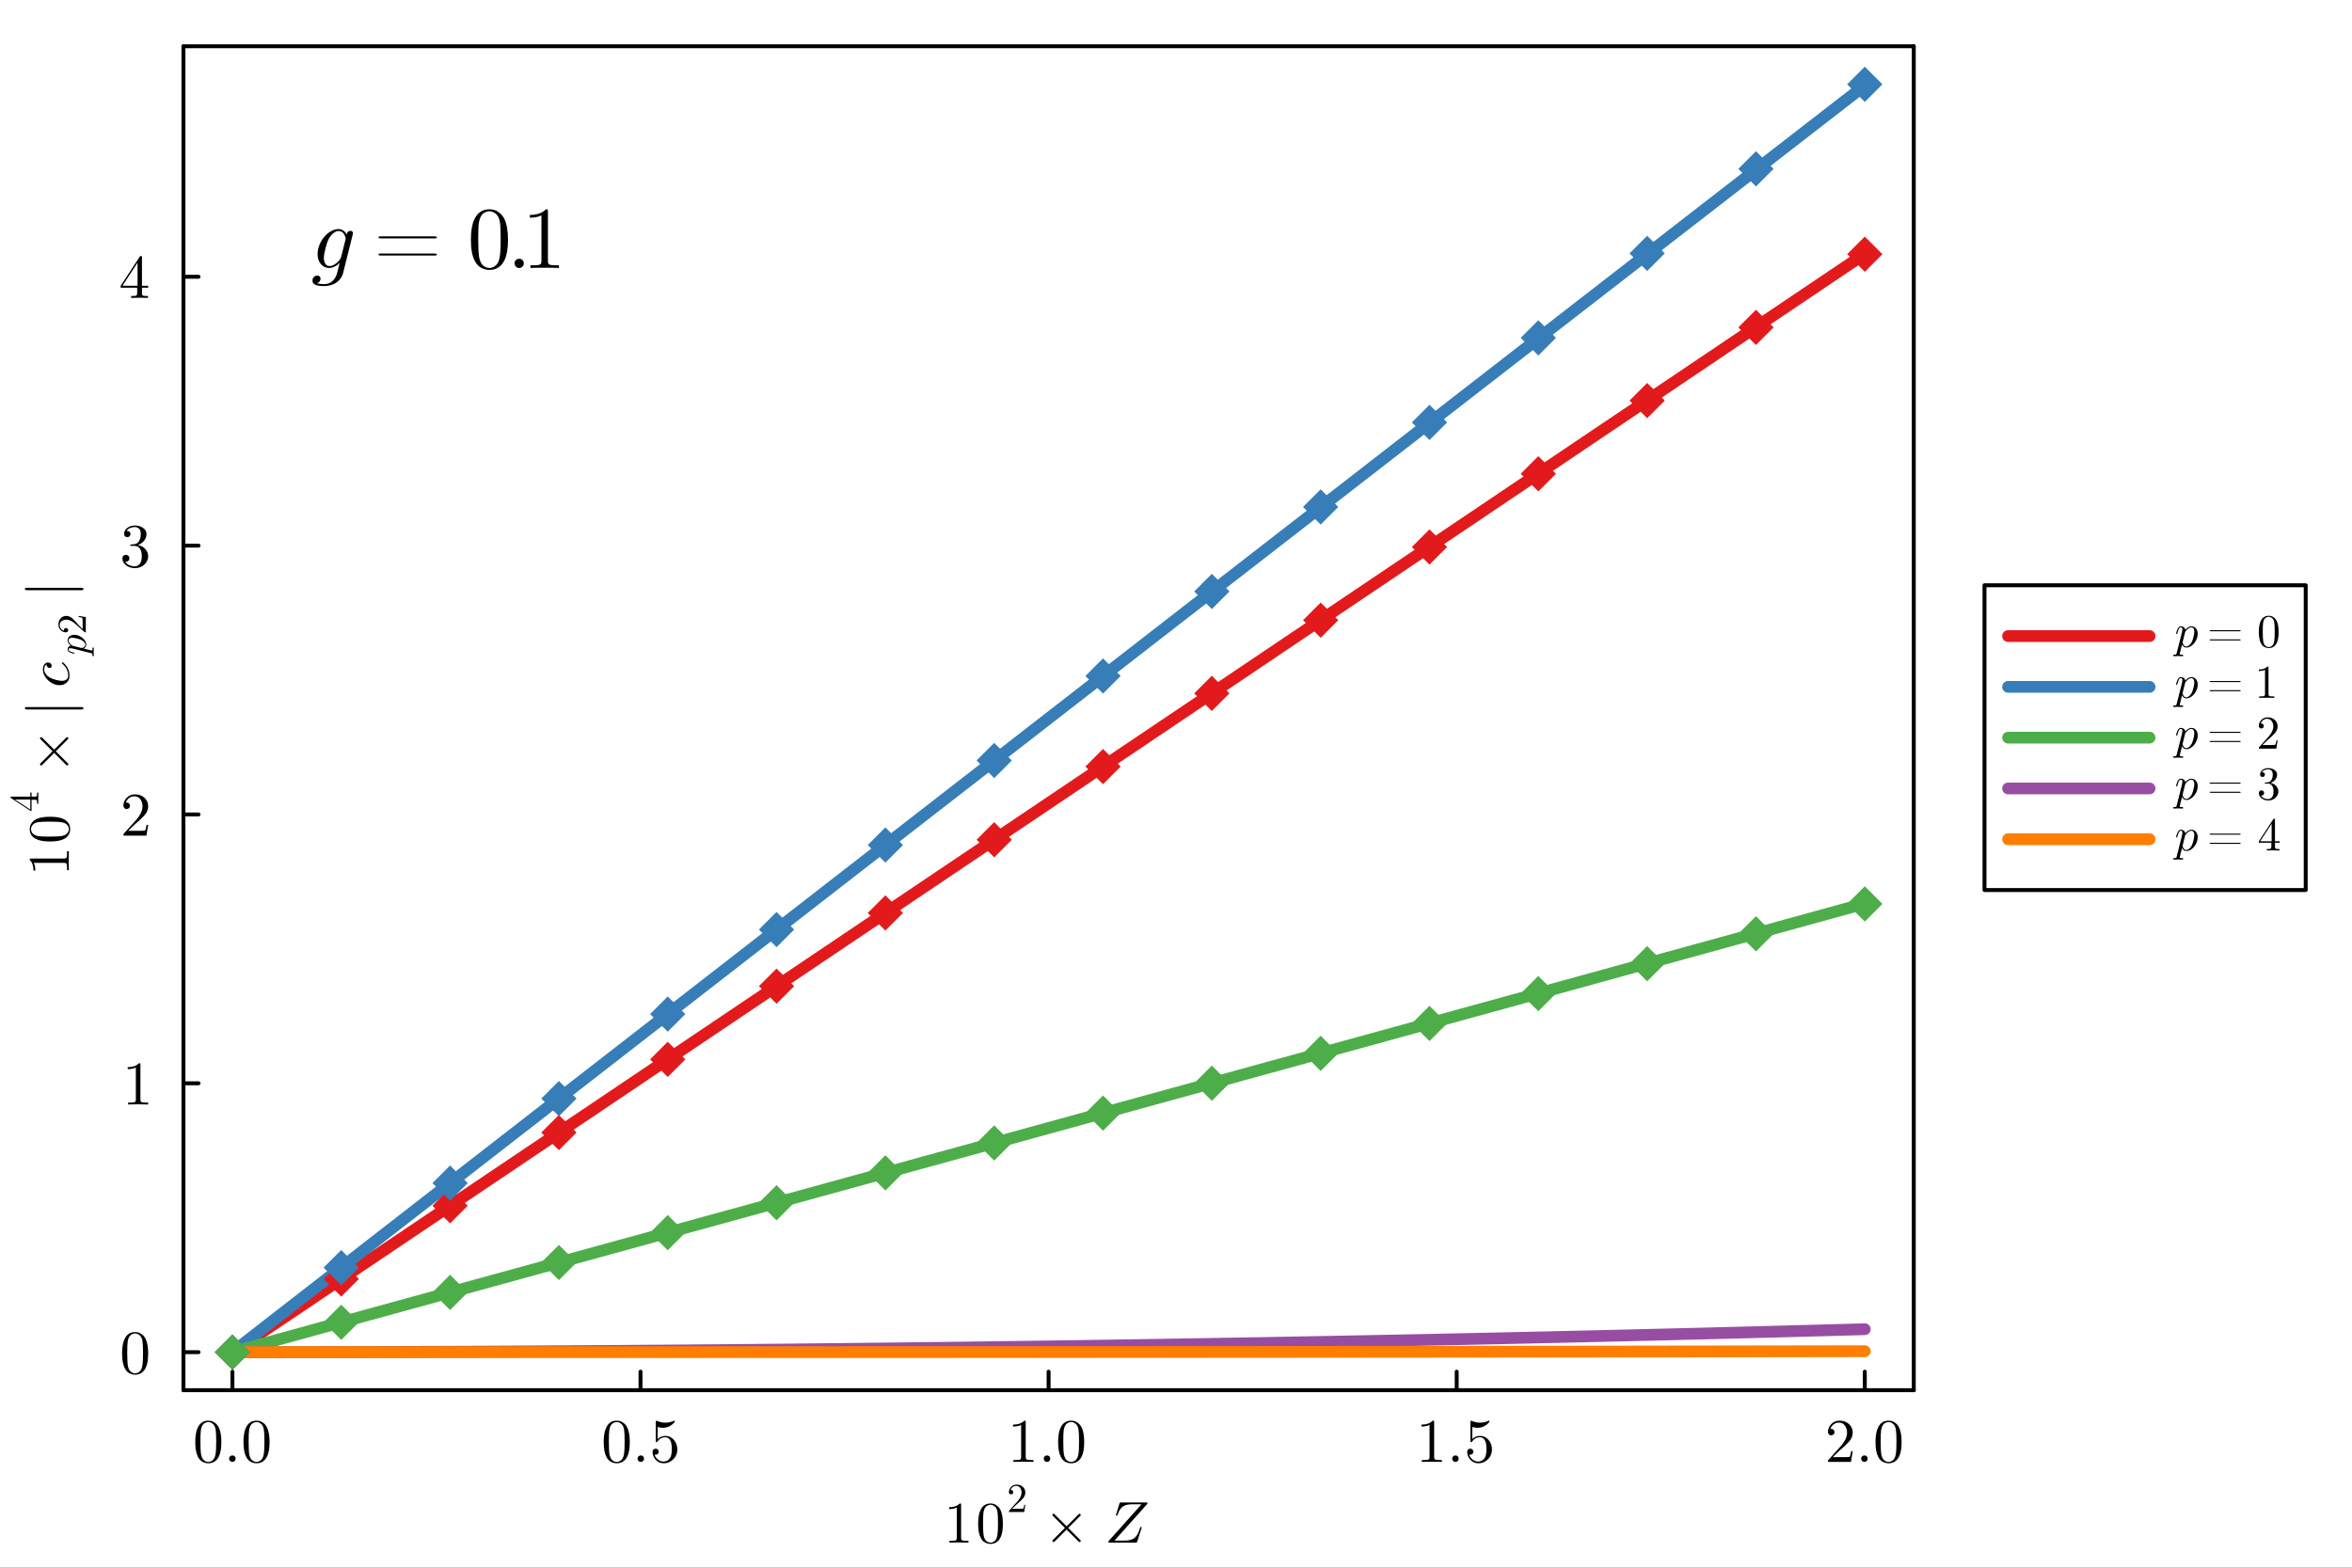 <svg xmlns="http://www.w3.org/2000/svg" xmlns:xlink="http://www.w3.org/1999/xlink" width="600" height="400" viewBox="0 0 2400 1600">
<rect x="0" y="0" width="2400" height="1600" fill="#333333" stroke="none"/>
<defs>
  <clipPath id="clip690">
    <rect x="0" y="0" width="2400" height="1600"></rect>
  </clipPath>
</defs>
<path clip-path="url(#clip690)" d="M0 1600 L2400 1600 L2400 0 L0 0  Z" fill="#ffffff" fill-rule="evenodd" fill-opacity="1"></path>
<defs>
  <clipPath id="clip691">
    <rect x="480" y="0" width="1681" height="1600"></rect>
  </clipPath>
</defs>
<defs>
  <clipPath id="clip692">
    <rect x="263" y="47" width="1701" height="1373"></rect>
  </clipPath>
</defs>
<path clip-path="url(#clip690)" d="M187.191 1418.86 L1952.82 1418.86 L1952.82 47.244 L187.191 47.244  Z" fill="#ffffff" fill-rule="evenodd" fill-opacity="1"></path>
<defs>
  <clipPath id="clip693">
    <rect x="187" y="47" width="1767" height="1373"></rect>
  </clipPath>
</defs>
<polyline clip-path="url(#clip690)" style="stroke:#000000; stroke-linecap:round; stroke-linejoin:round; stroke-width:4; stroke-opacity:1; fill:none" points="187.191,1418.86 1952.82,1418.86 "></polyline>
<polyline clip-path="url(#clip690)" style="stroke:#000000; stroke-linecap:round; stroke-linejoin:round; stroke-width:4; stroke-opacity:1; fill:none" points="187.191,47.244 1952.82,47.244 "></polyline>
<polyline clip-path="url(#clip690)" style="stroke:#000000; stroke-linecap:round; stroke-linejoin:round; stroke-width:4; stroke-opacity:1; fill:none" points="237.162,1418.86 237.162,1399.96 "></polyline>
<polyline clip-path="url(#clip690)" style="stroke:#000000; stroke-linecap:round; stroke-linejoin:round; stroke-width:4; stroke-opacity:1; fill:none" points="653.583,1418.86 653.583,1399.96 "></polyline>
<polyline clip-path="url(#clip690)" style="stroke:#000000; stroke-linecap:round; stroke-linejoin:round; stroke-width:4; stroke-opacity:1; fill:none" points="1070,1418.86 1070,1399.96 "></polyline>
<polyline clip-path="url(#clip690)" style="stroke:#000000; stroke-linecap:round; stroke-linejoin:round; stroke-width:4; stroke-opacity:1; fill:none" points="1486.43,1418.86 1486.43,1399.96 "></polyline>
<polyline clip-path="url(#clip690)" style="stroke:#000000; stroke-linecap:round; stroke-linejoin:round; stroke-width:4; stroke-opacity:1; fill:none" points="1902.85,1418.86 1902.85,1399.96 "></polyline>
<path clip-path="url(#clip690)" d="M199.257 1471.83 Q199.257 1462.54 201.604 1457.48 Q204.877 1449.94 212.597 1449.94 Q214.234 1449.94 215.932 1450.4 Q217.661 1450.84 219.823 1452.53 Q222.015 1454.23 223.343 1457.01 Q225.875 1462.38 225.875 1471.83 Q225.875 1481.07 223.528 1486.1 Q220.101 1493.45 212.535 1493.45 Q209.695 1493.45 206.792 1492 Q203.92 1490.55 202.098 1487.06 Q199.257 1481.84 199.257 1471.83 M204.507 1471.06 Q204.507 1480.6 205.186 1484.4 Q205.958 1488.51 208.058 1490.3 Q210.189 1492.06 212.535 1492.06 Q215.067 1492.06 217.167 1490.18 Q219.298 1488.26 219.946 1484.15 Q220.657 1480.11 220.626 1471.06 Q220.626 1462.26 220.008 1458.74 Q219.174 1454.63 216.951 1453 Q214.759 1451.33 212.535 1451.33 Q211.702 1451.33 210.806 1451.58 Q209.942 1451.82 208.675 1452.53 Q207.409 1453.24 206.421 1455 Q205.464 1456.76 205.001 1459.42 Q204.507 1462.85 204.507 1471.06 Z" fill="#000000" fill-rule="nonzero" fill-opacity="1"></path><path clip-path="url(#clip690)" d="M234.738 1491.04 Q233.78 1490.02 233.78 1488.69 Q233.78 1487.37 234.738 1486.41 Q235.695 1485.42 237.146 1485.42 Q238.536 1485.42 239.462 1486.35 Q240.419 1487.24 240.419 1488.72 Q240.419 1490.18 239.4 1491.13 Q238.412 1492.06 237.146 1492.06 Q235.695 1492.06 234.738 1491.04 Z" fill="#000000" fill-rule="nonzero" fill-opacity="1"></path><path clip-path="url(#clip690)" d="M248.448 1471.83 Q248.448 1462.54 250.795 1457.48 Q254.068 1449.94 261.788 1449.94 Q263.424 1449.94 265.123 1450.4 Q266.852 1450.84 269.013 1452.53 Q271.206 1454.23 272.534 1457.01 Q275.066 1462.38 275.066 1471.83 Q275.066 1481.07 272.719 1486.1 Q269.291 1493.45 261.726 1493.45 Q258.885 1493.45 255.982 1492 Q253.111 1490.55 251.289 1487.06 Q248.448 1481.84 248.448 1471.83 M253.697 1471.06 Q253.697 1480.6 254.377 1484.4 Q255.149 1488.51 257.248 1490.3 Q259.379 1492.06 261.726 1492.06 Q264.258 1492.06 266.358 1490.18 Q268.489 1488.26 269.137 1484.15 Q269.847 1480.11 269.816 1471.06 Q269.816 1462.26 269.199 1458.74 Q268.365 1454.63 266.142 1453 Q263.949 1451.33 261.726 1451.33 Q260.892 1451.33 259.997 1451.58 Q259.132 1451.82 257.866 1452.53 Q256.6 1453.24 255.612 1455 Q254.655 1456.76 254.191 1459.42 Q253.697 1462.85 253.697 1471.06 Z" fill="#000000" fill-rule="nonzero" fill-opacity="1"></path><path clip-path="url(#clip690)" d="M616.019 1471.83 Q616.019 1462.54 618.365 1457.48 Q621.639 1449.94 629.358 1449.94 Q630.995 1449.94 632.693 1450.4 Q634.423 1450.84 636.584 1452.53 Q638.777 1454.23 640.104 1457.01 Q642.636 1462.38 642.636 1471.83 Q642.636 1481.07 640.29 1486.1 Q636.862 1493.45 629.297 1493.45 Q626.456 1493.45 623.553 1492 Q620.681 1490.55 618.859 1487.06 Q616.019 1481.84 616.019 1471.83 M621.268 1471.06 Q621.268 1480.6 621.947 1484.4 Q622.719 1488.51 624.819 1490.3 Q626.95 1492.06 629.297 1492.06 Q631.829 1492.06 633.928 1490.18 Q636.059 1488.26 636.708 1484.15 Q637.418 1480.11 637.387 1471.06 Q637.387 1462.26 636.769 1458.74 Q635.936 1454.63 633.712 1453 Q631.52 1451.33 629.297 1451.33 Q628.463 1451.33 627.567 1451.58 Q626.703 1451.82 625.437 1452.53 Q624.171 1453.24 623.183 1455 Q622.225 1456.76 621.762 1459.42 Q621.268 1462.85 621.268 1471.06 Z" fill="#000000" fill-rule="nonzero" fill-opacity="1"></path><path clip-path="url(#clip690)" d="M651.499 1491.04 Q650.542 1490.02 650.542 1488.69 Q650.542 1487.37 651.499 1486.41 Q652.456 1485.42 653.907 1485.42 Q655.297 1485.42 656.223 1486.35 Q657.181 1487.24 657.181 1488.72 Q657.181 1490.18 656.162 1491.13 Q655.173 1492.06 653.907 1492.06 Q652.456 1492.06 651.499 1491.04 Z" fill="#000000" fill-rule="nonzero" fill-opacity="1"></path><path clip-path="url(#clip690)" d="M665.888 1481.87 Q665.888 1479.99 666.907 1479.28 Q667.926 1478.53 669.007 1478.53 Q670.459 1478.53 671.292 1479.46 Q672.157 1480.36 672.157 1481.62 Q672.157 1482.89 671.292 1483.82 Q670.459 1484.71 669.007 1484.71 Q668.297 1484.71 667.926 1484.59 Q668.76 1487.49 671.292 1489.59 Q673.855 1491.69 677.221 1491.69 Q681.452 1491.69 683.984 1487.58 Q685.497 1484.93 685.497 1478.91 Q685.497 1473.59 684.354 1470.94 Q682.594 1466.89 678.981 1466.89 Q673.855 1466.89 670.829 1471.31 Q670.459 1471.86 670.026 1471.9 Q669.409 1471.9 669.254 1471.56 Q669.131 1471.19 669.131 1470.23 L669.131 1451.52 Q669.131 1450 669.748 1450 Q669.995 1450 670.52 1450.19 Q674.504 1451.95 678.919 1451.98 Q683.459 1451.98 687.535 1450.13 Q687.844 1449.94 688.029 1449.94 Q688.646 1449.94 688.677 1450.65 Q688.677 1450.9 688.152 1451.64 Q687.658 1452.35 686.578 1453.31 Q685.497 1454.23 684.107 1455.13 Q682.718 1456.02 680.68 1456.64 Q678.672 1457.23 676.449 1457.23 Q673.794 1457.23 671.076 1456.39 L671.076 1468.72 Q674.349 1465.5 679.105 1465.5 Q684.169 1465.5 687.658 1469.58 Q691.148 1473.66 691.148 1479.34 Q691.148 1485.3 687.01 1489.37 Q682.903 1493.45 677.345 1493.45 Q672.28 1493.45 669.069 1489.84 Q665.888 1486.22 665.888 1481.87 Z" fill="#000000" fill-rule="nonzero" fill-opacity="1"></path><path clip-path="url(#clip690)" d="M1033.68 1455.96 L1033.68 1453.99 Q1041.27 1453.99 1045.19 1449.94 Q1046.27 1449.94 1046.46 1450.19 Q1046.64 1450.43 1046.64 1451.58 L1046.64 1487.06 Q1046.64 1488.94 1047.57 1489.53 Q1048.5 1490.11 1052.54 1490.11 L1054.55 1490.11 L1054.55 1492.06 Q1052.33 1491.87 1044.3 1491.87 Q1036.27 1491.87 1034.08 1492.06 L1034.08 1490.11 L1036.08 1490.11 Q1040.07 1490.11 1041.02 1489.56 Q1041.98 1488.97 1041.98 1487.06 L1041.98 1454.29 Q1038.68 1455.96 1033.68 1455.96 Z" fill="#000000" fill-rule="nonzero" fill-opacity="1"></path><path clip-path="url(#clip690)" d="M1066.01 1491.04 Q1065.05 1490.02 1065.05 1488.69 Q1065.05 1487.37 1066.01 1486.41 Q1066.96 1485.42 1068.41 1485.42 Q1069.8 1485.42 1070.73 1486.35 Q1071.69 1487.24 1071.69 1488.72 Q1071.69 1490.18 1070.67 1491.13 Q1069.68 1492.06 1068.41 1492.06 Q1066.96 1492.06 1066.01 1491.04 Z" fill="#000000" fill-rule="nonzero" fill-opacity="1"></path><path clip-path="url(#clip690)" d="M1079.72 1471.83 Q1079.72 1462.54 1082.06 1457.48 Q1085.34 1449.94 1093.06 1449.94 Q1094.69 1449.94 1096.39 1450.4 Q1098.12 1450.84 1100.28 1452.53 Q1102.47 1454.23 1103.8 1457.01 Q1106.33 1462.38 1106.33 1471.83 Q1106.33 1481.07 1103.99 1486.1 Q1100.56 1493.45 1092.99 1493.45 Q1090.15 1493.45 1087.25 1492 Q1084.38 1490.55 1082.56 1487.06 Q1079.72 1481.84 1079.72 1471.83 M1084.97 1471.06 Q1084.97 1480.6 1085.64 1484.4 Q1086.42 1488.51 1088.52 1490.3 Q1090.65 1492.06 1092.99 1492.06 Q1095.53 1492.06 1097.63 1490.18 Q1099.76 1488.26 1100.41 1484.15 Q1101.12 1480.11 1101.08 1471.06 Q1101.08 1462.26 1100.47 1458.74 Q1099.63 1454.63 1097.41 1453 Q1095.22 1451.33 1092.99 1451.33 Q1092.16 1451.33 1091.26 1451.58 Q1090.4 1451.82 1089.13 1452.53 Q1087.87 1453.24 1086.88 1455 Q1085.92 1456.76 1085.46 1459.42 Q1084.97 1462.85 1084.97 1471.06 Z" fill="#000000" fill-rule="nonzero" fill-opacity="1"></path><path clip-path="url(#clip690)" d="M1450.44 1455.96 L1450.44 1453.99 Q1458.03 1453.99 1461.95 1449.94 Q1463.04 1449.94 1463.22 1450.19 Q1463.41 1450.43 1463.41 1451.58 L1463.41 1487.06 Q1463.41 1488.94 1464.33 1489.53 Q1465.26 1490.11 1469.3 1490.11 L1471.31 1490.11 L1471.31 1492.06 Q1469.09 1491.87 1461.06 1491.87 Q1453.03 1491.87 1450.84 1492.06 L1450.84 1490.11 L1452.85 1490.11 Q1456.83 1490.11 1457.79 1489.56 Q1458.74 1488.97 1458.74 1487.06 L1458.74 1454.29 Q1455.44 1455.96 1450.44 1455.96 Z" fill="#000000" fill-rule="nonzero" fill-opacity="1"></path><path clip-path="url(#clip690)" d="M1482.77 1491.04 Q1481.81 1490.02 1481.81 1488.69 Q1481.81 1487.37 1482.77 1486.41 Q1483.72 1485.42 1485.18 1485.42 Q1486.57 1485.42 1487.49 1486.35 Q1488.45 1487.24 1488.45 1488.72 Q1488.45 1490.18 1487.43 1491.13 Q1486.44 1492.06 1485.18 1492.06 Q1483.72 1492.06 1482.77 1491.04 Z" fill="#000000" fill-rule="nonzero" fill-opacity="1"></path><path clip-path="url(#clip690)" d="M1497.16 1481.87 Q1497.16 1479.99 1498.18 1479.28 Q1499.19 1478.53 1500.28 1478.53 Q1501.73 1478.53 1502.56 1479.46 Q1503.43 1480.36 1503.43 1481.62 Q1503.43 1482.89 1502.56 1483.82 Q1501.73 1484.71 1500.28 1484.71 Q1499.57 1484.71 1499.19 1484.59 Q1500.03 1487.49 1502.56 1489.59 Q1505.12 1491.69 1508.49 1491.69 Q1512.72 1491.69 1515.25 1487.58 Q1516.77 1484.93 1516.77 1478.91 Q1516.77 1473.59 1515.62 1470.94 Q1513.86 1466.89 1510.25 1466.89 Q1505.12 1466.89 1502.1 1471.31 Q1501.73 1471.86 1501.29 1471.9 Q1500.68 1471.9 1500.52 1471.56 Q1500.4 1471.19 1500.4 1470.23 L1500.4 1451.52 Q1500.4 1450 1501.02 1450 Q1501.26 1450 1501.79 1450.19 Q1505.77 1451.95 1510.19 1451.98 Q1514.73 1451.98 1518.8 1450.13 Q1519.11 1449.94 1519.3 1449.94 Q1519.91 1449.94 1519.95 1450.65 Q1519.95 1450.9 1519.42 1451.64 Q1518.93 1452.35 1517.85 1453.31 Q1516.77 1454.23 1515.38 1455.13 Q1513.99 1456.02 1511.95 1456.64 Q1509.94 1457.23 1507.72 1457.23 Q1505.06 1457.23 1502.34 1456.39 L1502.34 1468.72 Q1505.62 1465.5 1510.37 1465.5 Q1515.44 1465.5 1518.93 1469.58 Q1522.42 1473.66 1522.42 1479.34 Q1522.42 1485.3 1518.28 1489.37 Q1514.17 1493.45 1508.61 1493.45 Q1503.55 1493.45 1500.34 1489.84 Q1497.16 1486.22 1497.16 1481.87 Z" fill="#000000" fill-rule="nonzero" fill-opacity="1"></path><path clip-path="url(#clip690)" d="M1865.28 1492.06 Q1865.28 1490.92 1865.38 1490.58 Q1865.5 1490.24 1865.99 1489.71 L1878.13 1476.19 Q1884.77 1468.72 1884.77 1462.2 Q1884.77 1457.97 1882.54 1454.94 Q1880.35 1451.92 1876.31 1451.92 Q1873.53 1451.92 1871.18 1453.62 Q1868.83 1455.31 1867.75 1458.34 Q1867.94 1458.28 1868.59 1458.28 Q1870.16 1458.28 1871.03 1459.27 Q1871.92 1460.25 1871.92 1461.58 Q1871.92 1463.28 1870.81 1464.11 Q1869.73 1464.92 1868.65 1464.92 Q1868.22 1464.92 1867.63 1464.82 Q1867.07 1464.73 1866.18 1463.87 Q1865.28 1462.97 1865.28 1461.4 Q1865.28 1456.98 1868.62 1453.46 Q1871.98 1449.94 1877.11 1449.94 Q1882.92 1449.94 1886.71 1453.4 Q1890.54 1456.83 1890.54 1462.2 Q1890.54 1464.08 1889.96 1465.81 Q1889.4 1467.51 1888.63 1468.84 Q1887.89 1470.17 1885.85 1472.3 Q1883.81 1474.43 1882.17 1475.94 Q1880.54 1477.45 1876.86 1480.67 L1870.16 1487.18 L1881.56 1487.18 Q1887.11 1487.18 1887.55 1486.69 Q1888.16 1485.79 1888.94 1481.07 L1890.54 1481.07 L1888.75 1492.06 L1865.28 1492.06 Z" fill="#000000" fill-rule="nonzero" fill-opacity="1"></path><path clip-path="url(#clip690)" d="M1900.08 1491.04 Q1899.13 1490.02 1899.13 1488.69 Q1899.13 1487.37 1900.08 1486.41 Q1901.04 1485.42 1902.49 1485.42 Q1903.88 1485.42 1904.81 1486.35 Q1905.77 1487.24 1905.77 1488.72 Q1905.77 1490.18 1904.75 1491.13 Q1903.76 1492.06 1902.49 1492.06 Q1901.04 1492.06 1900.08 1491.04 Z" fill="#000000" fill-rule="nonzero" fill-opacity="1"></path><path clip-path="url(#clip690)" d="M1913.79 1471.83 Q1913.79 1462.54 1916.14 1457.48 Q1919.41 1449.94 1927.13 1449.94 Q1928.77 1449.94 1930.47 1450.4 Q1932.2 1450.84 1934.36 1452.53 Q1936.55 1454.23 1937.88 1457.01 Q1940.41 1462.38 1940.41 1471.83 Q1940.41 1481.07 1938.07 1486.1 Q1934.64 1493.45 1927.07 1493.45 Q1924.23 1493.45 1921.33 1492 Q1918.46 1490.55 1916.64 1487.06 Q1913.79 1481.84 1913.79 1471.83 M1919.04 1471.06 Q1919.04 1480.6 1919.72 1484.4 Q1920.5 1488.51 1922.59 1490.3 Q1924.73 1492.06 1927.07 1492.06 Q1929.6 1492.06 1931.7 1490.18 Q1933.84 1488.26 1934.48 1484.15 Q1935.19 1480.11 1935.16 1471.06 Q1935.16 1462.26 1934.55 1458.74 Q1933.71 1454.63 1931.49 1453 Q1929.3 1451.33 1927.07 1451.33 Q1926.24 1451.33 1925.34 1451.58 Q1924.48 1451.82 1923.21 1452.53 Q1921.95 1453.24 1920.96 1455 Q1920 1456.76 1919.54 1459.42 Q1919.04 1462.85 1919.04 1471.06 Z" fill="#000000" fill-rule="nonzero" fill-opacity="1"></path><path clip-path="url(#clip690)" d="M968.42 1540.17 L968.42 1538.3 Q975.622 1538.3 979.341 1534.46 Q980.365 1534.46 980.541 1534.7 Q980.717 1534.93 980.717 1536.01 L980.717 1569.65 Q980.717 1571.44 981.595 1572 Q982.473 1572.55 986.309 1572.55 L988.212 1572.55 L988.212 1574.4 Q986.104 1574.22 978.492 1574.22 Q970.879 1574.22 968.801 1574.4 L968.801 1572.55 L970.704 1572.55 Q974.48 1572.55 975.388 1572.03 Q976.296 1571.47 976.296 1569.65 L976.296 1538.59 Q973.163 1540.17 968.42 1540.17 Z" fill="#000000" fill-rule="nonzero" fill-opacity="1"></path><path clip-path="url(#clip690)" d="M998.115 1555.22 Q998.115 1546.41 1000.34 1541.61 Q1003.44 1534.46 1010.76 1534.46 Q1012.32 1534.46 1013.93 1534.9 Q1015.56 1535.31 1017.61 1536.92 Q1019.69 1538.53 1020.95 1541.17 Q1023.35 1546.26 1023.35 1555.22 Q1023.35 1563.97 1021.13 1568.75 Q1017.88 1575.72 1010.7 1575.72 Q1008.01 1575.72 1005.26 1574.34 Q1002.54 1572.96 1000.81 1569.65 Q998.115 1564.71 998.115 1555.22 M1003.09 1554.49 Q1003.09 1563.54 1003.74 1567.14 Q1004.47 1571.03 1006.46 1572.73 Q1008.48 1574.4 1010.7 1574.4 Q1013.11 1574.4 1015.1 1572.61 Q1017.12 1570.8 1017.73 1566.9 Q1018.4 1563.07 1018.38 1554.49 Q1018.38 1546.14 1017.79 1542.81 Q1017 1538.91 1014.89 1537.36 Q1012.81 1535.78 1010.7 1535.78 Q1009.91 1535.78 1009.07 1536.01 Q1008.25 1536.25 1007.05 1536.92 Q1005.84 1537.6 1004.91 1539.26 Q1004 1540.93 1003.56 1543.45 Q1003.09 1546.7 1003.09 1554.49 Z" fill="#000000" fill-rule="nonzero" fill-opacity="1"></path><path clip-path="url(#clip690)" d="M1029.5 1543.14 Q1029.5 1542.38 1029.56 1542.16 Q1029.64 1541.93 1029.97 1541.59 L1038.03 1532.61 Q1042.43 1527.65 1042.43 1523.32 Q1042.43 1520.52 1040.96 1518.51 Q1039.5 1516.5 1036.82 1516.5 Q1034.97 1516.5 1033.41 1517.63 Q1031.86 1518.75 1031.14 1520.76 Q1031.26 1520.72 1031.69 1520.72 Q1032.74 1520.72 1033.31 1521.38 Q1033.91 1522.03 1033.91 1522.92 Q1033.91 1524.04 1033.17 1524.6 Q1032.45 1525.13 1031.73 1525.13 Q1031.45 1525.13 1031.06 1525.07 Q1030.69 1525.01 1030.09 1524.43 Q1029.5 1523.84 1029.5 1522.79 Q1029.5 1519.86 1031.71 1517.52 Q1033.95 1515.19 1037.35 1515.19 Q1041.2 1515.19 1043.72 1517.48 Q1046.26 1519.76 1046.26 1523.32 Q1046.26 1524.58 1045.87 1525.72 Q1045.51 1526.85 1044.99 1527.73 Q1044.5 1528.61 1043.15 1530.03 Q1041.8 1531.44 1040.71 1532.45 Q1039.62 1533.45 1037.19 1535.58 L1032.74 1539.91 L1040.3 1539.91 Q1043.99 1539.91 1044.28 1539.58 Q1044.69 1538.98 1045.2 1535.85 L1046.26 1535.85 L1045.08 1543.14 L1029.5 1543.14 Z" fill="#000000" fill-rule="nonzero" fill-opacity="1"></path><path clip-path="url(#clip690)" d="M1102.44 1573.49 Q1102.15 1573.84 1101.62 1573.84 Q1101.12 1573.84 1100.77 1573.49 L1088.36 1561.08 L1075.94 1573.49 Q1075.59 1573.84 1075.07 1573.84 Q1074.57 1573.84 1074.25 1573.49 Q1073.89 1573.17 1073.89 1572.67 Q1073.89 1572.17 1074.25 1571.82 L1086.66 1559.41 L1074.25 1546.99 Q1073.89 1546.64 1073.89 1546.14 Q1073.89 1545.62 1074.25 1545.32 Q1074.57 1544.97 1075.07 1544.97 Q1075.59 1544.97 1075.94 1545.32 L1088.36 1557.74 L1100.77 1545.32 Q1101.12 1544.97 1101.62 1544.97 Q1102.15 1544.97 1102.44 1545.32 Q1102.79 1545.62 1102.79 1546.14 Q1102.79 1546.64 1102.44 1546.99 L1090.03 1559.41 L1102.44 1571.82 Q1102.79 1572.17 1102.79 1572.7 Q1102.79 1573.2 1102.44 1573.49 Z" fill="#000000" fill-rule="nonzero" fill-opacity="1"></path><path clip-path="url(#clip690)" d="M1170.93 1533.99 Q1170.93 1534.17 1170.75 1534.87 L1137.23 1572.35 L1147.47 1572.35 Q1150.49 1572.35 1152.77 1571.82 Q1155.06 1571.26 1156.64 1570.33 Q1158.22 1569.39 1159.45 1567.78 Q1160.71 1566.14 1161.53 1564.36 Q1162.35 1562.54 1163.2 1559.88 Q1163.52 1558.85 1163.66 1558.62 Q1163.81 1558.38 1164.19 1558.38 Q1164.57 1558.38 1164.78 1558.62 Q1164.98 1558.82 1164.98 1559.06 Q1164.98 1559.17 1164.92 1559.35 Q1164.89 1559.5 1164.84 1559.67 Q1164.78 1559.85 1164.75 1559.93 L1160.47 1573.2 Q1160.21 1574.05 1159.95 1574.22 Q1159.68 1574.4 1158.63 1574.4 L1132.54 1574.4 Q1131.63 1574.4 1131.34 1574.34 Q1131.05 1574.25 1131.05 1573.87 L1131.28 1572.79 L1164.81 1535.31 L1155.03 1535.31 Q1152.27 1535.31 1150.11 1535.81 Q1147.97 1536.28 1146.45 1537.16 Q1144.93 1538.01 1143.75 1539.44 Q1142.58 1540.85 1141.79 1542.48 Q1141 1544.09 1140.27 1546.35 L1140.18 1546.5 Q1140.1 1546.64 1140.04 1546.73 Q1139.98 1546.79 1139.83 1546.88 Q1139.69 1546.93 1139.51 1546.93 Q1139.19 1546.93 1138.98 1546.76 Q1138.81 1546.58 1138.81 1546.41 L1138.78 1546.26 Q1138.84 1545.73 1138.95 1545.44 L1142.26 1534.64 Q1142.53 1533.79 1142.79 1533.61 Q1143.05 1533.44 1144.11 1533.44 L1169.43 1533.44 Q1170.37 1533.44 1170.63 1533.53 Q1170.93 1533.61 1170.93 1533.99 Z" fill="#000000" fill-rule="nonzero" fill-opacity="1"></path><polyline clip-path="url(#clip690)" style="stroke:#000000; stroke-linecap:round; stroke-linejoin:round; stroke-width:4; stroke-opacity:1; fill:none" points="187.191,1418.86 187.191,47.244 "></polyline>
<polyline clip-path="url(#clip690)" style="stroke:#000000; stroke-linecap:round; stroke-linejoin:round; stroke-width:4; stroke-opacity:1; fill:none" points="1952.82,1418.86 1952.82,47.244 "></polyline>
<polyline clip-path="url(#clip690)" style="stroke:#000000; stroke-linecap:round; stroke-linejoin:round; stroke-width:4; stroke-opacity:1; fill:none" points="187.191,1380.04 202.599,1380.04 "></polyline>
<polyline clip-path="url(#clip690)" style="stroke:#000000; stroke-linecap:round; stroke-linejoin:round; stroke-width:4; stroke-opacity:1; fill:none" points="187.191,1105.64 202.599,1105.64 "></polyline>
<polyline clip-path="url(#clip690)" style="stroke:#000000; stroke-linecap:round; stroke-linejoin:round; stroke-width:4; stroke-opacity:1; fill:none" points="187.191,831.245 202.599,831.245 "></polyline>
<polyline clip-path="url(#clip690)" style="stroke:#000000; stroke-linecap:round; stroke-linejoin:round; stroke-width:4; stroke-opacity:1; fill:none" points="187.191,556.848 202.599,556.848 "></polyline>
<polyline clip-path="url(#clip690)" style="stroke:#000000; stroke-linecap:round; stroke-linejoin:round; stroke-width:4; stroke-opacity:1; fill:none" points="187.191,282.45 202.599,282.45 "></polyline>
<path clip-path="url(#clip690)" d="M124.573 1381.41 Q124.573 1372.12 126.92 1367.06 Q130.193 1359.52 137.913 1359.52 Q139.55 1359.52 141.248 1359.98 Q142.977 1360.42 145.139 1362.12 Q147.331 1363.81 148.659 1366.59 Q151.191 1371.97 151.191 1381.41 Q151.191 1390.65 148.844 1395.68 Q145.417 1403.03 137.851 1403.03 Q135.01 1403.03 132.108 1401.58 Q129.236 1400.13 127.414 1396.64 Q124.573 1391.42 124.573 1381.41 M129.823 1380.64 Q129.823 1390.18 130.502 1393.98 Q131.274 1398.09 133.374 1399.88 Q135.504 1401.64 137.851 1401.64 Q140.383 1401.64 142.483 1399.76 Q144.614 1397.84 145.262 1393.74 Q145.972 1389.69 145.942 1380.64 Q145.942 1371.84 145.324 1368.32 Q144.49 1364.21 142.267 1362.58 Q140.074 1360.91 137.851 1360.91 Q137.017 1360.91 136.122 1361.16 Q135.257 1361.4 133.991 1362.12 Q132.725 1362.83 131.737 1364.59 Q130.78 1366.35 130.317 1369 Q129.823 1372.43 129.823 1380.64 Z" fill="#000000" fill-rule="nonzero" fill-opacity="1"></path><path clip-path="url(#clip690)" d="M130.317 1091.15 L130.317 1089.17 Q137.913 1089.17 141.835 1085.12 Q142.915 1085.12 143.101 1085.37 Q143.286 1085.62 143.286 1086.76 L143.286 1122.24 Q143.286 1124.12 144.212 1124.71 Q145.139 1125.3 149.184 1125.3 L151.191 1125.3 L151.191 1127.24 Q148.968 1127.06 140.939 1127.06 Q132.91 1127.06 130.718 1127.24 L130.718 1125.3 L132.725 1125.3 Q136.709 1125.3 137.666 1124.74 Q138.623 1124.16 138.623 1122.24 L138.623 1089.48 Q135.319 1091.15 130.317 1091.15 Z" fill="#000000" fill-rule="nonzero" fill-opacity="1"></path><path clip-path="url(#clip690)" d="M125.932 852.845 Q125.932 851.703 126.024 851.363 Q126.148 851.024 126.642 850.499 L138.778 836.974 Q145.417 829.501 145.417 822.985 Q145.417 818.755 143.193 815.729 Q141.001 812.702 136.956 812.702 Q134.177 812.702 131.83 814.401 Q129.483 816.099 128.402 819.125 Q128.587 819.064 129.236 819.064 Q130.811 819.064 131.675 820.052 Q132.571 821.04 132.571 822.368 Q132.571 824.066 131.459 824.9 Q130.378 825.703 129.298 825.703 Q128.865 825.703 128.279 825.61 Q127.723 825.517 126.827 824.653 Q125.932 823.757 125.932 822.182 Q125.932 817.767 129.267 814.246 Q132.633 810.726 137.759 810.726 Q143.564 810.726 147.362 814.185 Q151.191 817.612 151.191 822.985 Q151.191 824.869 150.604 826.598 Q150.048 828.296 149.276 829.624 Q148.535 830.952 146.497 833.083 Q144.459 835.213 142.823 836.726 Q141.186 838.24 137.511 841.451 L130.811 847.966 L142.205 847.966 Q147.763 847.966 148.196 847.472 Q148.813 846.577 149.585 841.852 L151.191 841.852 L149.4 852.845 L125.932 852.845 Z" fill="#000000" fill-rule="nonzero" fill-opacity="1"></path><path clip-path="url(#clip690)" d="M124.944 569.925 Q124.944 568.042 126.024 567.146 Q127.105 566.251 128.495 566.251 Q129.946 566.251 130.965 567.208 Q132.015 568.134 132.015 569.771 Q132.015 571.531 130.78 572.519 Q129.576 573.507 127.846 573.26 Q129.359 575.792 132.139 576.935 Q134.949 578.077 137.542 578.077 Q140.26 578.077 142.452 575.73 Q144.675 573.384 144.675 567.64 Q144.675 562.761 142.761 559.951 Q140.877 557.141 137.141 557.141 L134.362 557.141 Q133.405 557.141 133.127 557.049 Q132.849 556.956 132.849 556.431 Q132.849 555.813 133.806 555.69 Q134.763 555.69 136.276 555.505 Q139.951 555.381 141.896 552.201 Q143.656 549.236 143.656 545.006 Q143.656 541.146 141.804 539.54 Q139.982 537.903 137.604 537.903 Q135.381 537.903 132.941 538.83 Q130.502 539.756 129.174 541.825 Q133.096 541.825 133.096 545.006 Q133.096 546.395 132.2 547.322 Q131.336 548.217 129.884 548.217 Q128.495 548.217 127.568 547.352 Q126.642 546.457 126.642 544.944 Q126.642 541.331 129.853 538.83 Q133.096 536.329 137.851 536.329 Q142.545 536.329 146.003 538.799 Q149.493 541.269 149.493 545.067 Q149.493 548.804 147.022 551.861 Q144.552 554.918 140.63 556.184 Q145.447 557.141 148.319 560.414 Q151.191 563.657 151.191 567.64 Q151.191 572.581 147.3 576.225 Q143.409 579.837 137.728 579.837 Q132.478 579.837 128.711 576.997 Q124.944 574.156 124.944 569.925 Z" fill="#000000" fill-rule="nonzero" fill-opacity="1"></path><path clip-path="url(#clip690)" d="M123.153 293.613 L123.153 291.668 L142.576 261.993 Q143.07 261.221 143.842 261.252 Q144.552 261.252 144.706 261.53 Q144.861 261.808 144.861 262.888 L144.861 291.668 L151.191 291.668 L151.191 293.613 L144.861 293.613 L144.861 299.11 Q144.861 300.931 145.602 301.518 Q146.374 302.105 149.647 302.105 L150.975 302.105 L150.975 304.05 Q148.381 303.865 142.39 303.865 Q136.431 303.865 133.837 304.05 L133.837 302.105 L135.165 302.105 Q138.438 302.105 139.21 301.549 Q139.982 300.962 139.982 299.11 L139.982 293.613 L123.153 293.613 M124.944 291.668 L140.352 291.668 L140.352 268.076 L124.944 291.668 Z" fill="#000000" fill-rule="nonzero" fill-opacity="1"></path><path clip-path="url(#clip690)" d="M36.039 888.52 L34.166 888.52 Q34.166 881.317 30.33 877.599 Q30.33 876.574 30.564 876.398 Q30.799 876.223 31.882 876.223 L65.522 876.223 Q67.308 876.223 67.865 875.344 Q68.421 874.466 68.421 870.631 L68.421 868.728 L70.266 868.728 Q70.09 870.836 70.09 878.448 Q70.09 886.06 70.266 888.139 L68.421 888.139 L68.421 886.236 Q68.421 882.459 67.894 881.551 Q67.338 880.644 65.522 880.644 L34.458 880.644 Q36.039 883.776 36.039 888.52 Z" fill="#000000" fill-rule="nonzero" fill-opacity="1"></path><path clip-path="url(#clip690)" d="M51.088 858.824 Q42.276 858.824 37.474 856.599 Q30.33 853.496 30.33 846.176 Q30.33 844.624 30.769 843.014 Q31.179 841.374 32.79 839.325 Q34.4 837.246 37.035 835.987 Q42.129 833.587 51.088 833.587 Q59.843 833.587 64.615 835.812 Q71.583 839.062 71.583 846.235 Q71.583 848.928 70.207 851.68 Q68.831 854.403 65.522 856.131 Q60.574 858.824 51.088 858.824 M50.356 853.847 Q59.403 853.847 63.005 853.203 Q66.898 852.471 68.597 850.48 Q70.266 848.46 70.266 846.235 Q70.266 843.834 68.48 841.843 Q66.664 839.823 62.77 839.208 Q58.935 838.535 50.356 838.564 Q42.012 838.564 38.674 839.149 Q34.781 839.94 33.229 842.048 Q31.648 844.127 31.648 846.235 Q31.648 847.025 31.882 847.874 Q32.116 848.694 32.79 849.894 Q33.463 851.095 35.132 852.032 Q36.801 852.939 39.319 853.378 Q42.568 853.847 50.356 853.847 Z" fill="#000000" fill-rule="nonzero" fill-opacity="1"></path><path clip-path="url(#clip690)" d="M32.222 827.44 L30.931 827.44 L11.235 814.549 Q10.723 814.221 10.743 813.708 Q10.743 813.237 10.928 813.135 Q11.112 813.032 11.83 813.032 L30.931 813.032 L30.931 808.831 L32.222 808.831 L32.222 813.032 L35.87 813.032 Q37.079 813.032 37.468 812.54 Q37.858 812.028 37.858 809.855 L37.858 808.974 L39.149 808.974 Q39.026 810.696 39.026 814.672 Q39.026 818.627 39.149 820.349 L37.858 820.349 L37.858 819.467 Q37.858 817.295 37.489 816.783 Q37.099 816.27 35.87 816.27 L32.222 816.27 L32.222 827.44 M30.931 826.251 L30.931 816.024 L15.273 816.024 L30.931 826.251 Z" fill="#000000" fill-rule="nonzero" fill-opacity="1"></path><path clip-path="url(#clip690)" d="M69.358 752.672 Q69.709 752.965 69.709 753.492 Q69.709 753.99 69.358 754.341 L56.944 766.755 L69.358 779.169 Q69.709 779.52 69.709 780.047 Q69.709 780.545 69.358 780.867 Q69.036 781.218 68.538 781.218 Q68.04 781.218 67.689 780.867 L55.275 768.453 L42.861 780.867 Q42.51 781.218 42.012 781.218 Q41.485 781.218 41.192 780.867 Q40.841 780.545 40.841 780.047 Q40.841 779.52 41.192 779.169 L53.606 766.755 L41.192 754.341 Q40.841 753.99 40.841 753.492 Q40.841 752.965 41.192 752.672 Q41.485 752.321 42.012 752.321 Q42.51 752.321 42.861 752.672 L55.275 765.086 L67.689 752.672 Q68.04 752.321 68.567 752.321 Q69.065 752.321 69.358 752.672 Z" fill="#000000" fill-rule="nonzero" fill-opacity="1"></path><path clip-path="url(#clip690)" d="M83.411 724.065 L27.578 724.065 Q25.353 724.065 25.353 722.864 Q25.353 721.664 27.139 721.664 L82.972 721.664 Q85.197 721.664 85.197 722.864 Q85.197 724.065 83.411 724.065 Z" fill="#000000" fill-rule="nonzero" fill-opacity="1"></path><path clip-path="url(#clip690)" d="M63.327 676.213 Q63.59 675.979 63.854 675.979 Q64.117 675.979 64.878 676.565 Q65.639 677.121 66.664 678.321 Q67.689 679.522 68.655 681.073 Q69.621 682.625 70.266 684.909 Q70.939 687.193 70.939 689.593 Q70.939 694.073 67.982 696.708 Q65.025 699.314 60.779 699.314 Q56.651 699.314 52.699 697.001 Q48.717 694.688 46.258 690.94 Q43.769 687.193 43.769 683.24 Q43.769 680.107 45.233 678.146 Q46.697 676.184 48.922 676.184 Q50.649 676.184 51.703 677.179 Q52.757 678.175 52.757 679.522 Q52.757 680.459 52.23 681.103 Q51.674 681.747 50.649 681.747 Q49.332 681.747 48.307 680.664 Q47.897 680.254 47.721 679.785 Q47.516 679.287 47.516 678.995 Q47.487 678.702 47.487 678.029 Q46.345 678.643 45.73 680.107 Q45.086 681.542 45.086 683.181 Q45.086 685.612 46.785 687.924 Q48.453 690.237 51.088 691.643 Q53.665 693.048 57.325 693.956 Q60.955 694.863 63.063 694.863 Q65.962 694.863 67.777 693.517 Q69.592 692.17 69.592 689.476 Q69.592 688.949 69.563 688.393 Q69.534 687.807 69.212 686.343 Q68.889 684.85 68.333 683.533 Q67.777 682.215 66.576 680.546 Q65.347 678.848 63.678 677.502 Q63.063 677.033 63.063 676.711 Q63.063 676.447 63.327 676.213 Z" fill="#000000" fill-rule="nonzero" fill-opacity="1"></path><path clip-path="url(#clip690)" d="M75.708 647.875 Q78.7 647.875 81.59 649.392 Q84.479 650.888 86.262 653.245 Q88.025 655.602 88.025 657.999 Q88.025 659.434 87.246 660.397 Q86.447 661.34 85.32 661.852 Q86.713 662.242 90.054 663.082 Q93.395 663.922 93.722 663.922 Q93.907 663.922 93.989 663.881 Q94.071 663.84 94.173 663.656 Q94.296 663.471 94.337 663.021 Q94.399 662.57 94.399 661.811 Q94.399 661.422 94.399 661.279 Q94.419 661.115 94.522 660.971 Q94.624 660.807 94.85 660.807 Q95.69 660.807 95.69 661.565 Q95.69 662.242 95.629 663.635 Q95.567 665.029 95.567 665.726 Q95.567 666.32 95.629 667.509 Q95.69 668.698 95.69 669.251 Q95.69 669.804 95.198 669.804 Q94.911 669.804 94.727 669.722 Q94.563 669.661 94.481 669.497 Q94.419 669.333 94.399 669.189 Q94.399 669.066 94.399 668.821 Q94.399 667.878 94.235 667.468 Q94.091 667.058 93.784 666.915 Q93.497 666.751 92.677 666.566 L73.986 661.852 Q72.736 661.565 71.855 661.565 Q70.748 661.565 70.338 661.914 Q69.928 662.262 69.928 662.877 Q69.928 663.943 71.199 664.64 Q72.469 665.336 74.929 665.931 Q75.605 666.115 75.749 666.238 Q75.892 666.341 75.892 666.648 Q75.872 667.16 75.462 667.16 Q75.359 667.16 74.704 666.997 Q74.027 666.833 73.043 666.525 Q72.039 666.197 71.404 665.849 Q70.973 665.644 70.686 665.459 Q70.4 665.275 69.949 664.906 Q69.498 664.517 69.252 663.963 Q69.006 663.41 69.006 662.734 Q69.006 661.422 69.785 660.336 Q70.564 659.25 72.142 658.963 Q70.769 657.794 69.887 656.36 Q69.006 654.925 69.006 653.47 Q69.006 651.052 70.891 649.474 Q72.757 647.875 75.708 647.875 M73.863 650.908 Q71.998 650.908 70.973 651.626 Q69.928 652.322 69.928 653.593 Q69.928 655.171 71.527 656.995 Q73.043 658.799 74.457 659.168 L82.676 661.238 L83.352 661.36 Q83.475 661.36 83.844 661.299 Q84.192 661.217 84.766 660.992 Q85.34 660.746 85.853 660.418 Q86.344 660.069 86.713 659.454 Q87.082 658.819 87.082 658.04 Q87.082 656.79 85.975 655.438 Q84.869 654.064 82.778 653.04 Q81.426 652.404 78.516 651.667 Q75.585 650.908 73.863 650.908 Z" fill="#000000" fill-rule="nonzero" fill-opacity="1"></path><path clip-path="url(#clip690)" d="M87.554 645.368 Q86.795 645.368 86.57 645.306 Q86.344 645.224 85.996 644.896 L77.019 636.842 Q72.06 632.436 67.735 632.436 Q64.927 632.436 62.919 633.911 Q60.911 635.366 60.911 638.051 Q60.911 639.896 62.038 641.453 Q63.165 643.011 65.173 643.728 Q65.132 643.605 65.132 643.175 Q65.132 642.13 65.788 641.556 Q66.444 640.961 67.325 640.961 Q68.453 640.961 69.006 641.699 Q69.539 642.417 69.539 643.134 Q69.539 643.421 69.477 643.81 Q69.416 644.179 68.842 644.773 Q68.248 645.368 67.202 645.368 Q64.272 645.368 61.935 643.154 Q59.599 640.92 59.599 637.518 Q59.599 633.665 61.894 631.144 Q64.169 628.603 67.735 628.603 Q68.986 628.603 70.133 628.993 Q71.26 629.361 72.142 629.874 Q73.023 630.366 74.437 631.718 Q75.851 633.071 76.855 634.157 Q77.86 635.243 79.991 637.682 L84.315 642.13 L84.315 634.567 Q84.315 630.878 83.987 630.591 Q83.393 630.181 80.257 629.669 L80.257 628.603 L87.554 629.792 L87.554 645.368 Z" fill="#000000" fill-rule="nonzero" fill-opacity="1"></path><path clip-path="url(#clip690)" d="M83.411 602.335 L27.578 602.335 Q25.353 602.335 25.353 601.135 Q25.353 599.935 27.139 599.935 L82.972 599.935 Q85.197 599.935 85.197 601.135 Q85.197 602.335 83.411 602.335 Z" fill="#000000" fill-rule="nonzero" fill-opacity="1"></path><polyline clip-path="url(#clip693)" style="stroke:#e31a1c; stroke-linecap:round; stroke-linejoin:round; stroke-width:12; stroke-opacity:1; fill:none" points="237.162,1380.04 263.601,1362.25 290.04,1344.47 316.48,1326.68 342.919,1308.89 369.359,1291.1 395.798,1273.31 422.238,1255.53 448.677,1237.74 475.117,1219.95 501.556,1202.16 527.996,1184.38 554.435,1166.59 580.875,1148.8 607.314,1131.01 633.754,1113.22 660.193,1095.43 686.632,1077.64 713.072,1059.86 739.511,1042.07 765.951,1024.28 792.39,1006.49 818.83,988.698 845.269,970.908 871.709,953.118 898.148,935.328 924.588,917.538 951.027,899.747 977.467,881.956 1003.91,864.165 1030.35,846.373 1056.78,828.582 1083.22,810.79 1109.66,792.998 1136.1,775.205 1162.54,757.412 1188.98,739.619 1215.42,721.825 1241.86,704.032 1268.3,686.238 1294.74,668.443 1321.18,650.648 1347.62,632.853 1374.06,615.057 1400.5,597.261 1426.94,579.465 1453.38,561.668 1479.82,543.871 1506.26,526.074 1532.7,508.276 1559.13,490.477 1585.57,472.678 1612.01,454.879 1638.45,437.079 1664.89,419.279 1691.33,401.478 1717.77,383.677 1744.21,365.875 1770.65,348.073 1797.09,330.271 1823.53,312.467 1849.97,294.664 1876.41,276.859 1902.85,259.054 "></polyline>
<polyline clip-path="url(#clip693)" style="stroke:#377db8; stroke-linecap:round; stroke-linejoin:round; stroke-width:12; stroke-opacity:1; fill:none" points="237.162,1380.04 263.601,1359.5 290.04,1338.96 316.48,1318.42 342.919,1297.88 369.359,1277.34 395.798,1256.81 422.238,1236.27 448.677,1215.73 475.117,1195.19 501.556,1174.65 527.996,1154.11 554.435,1133.58 580.875,1113.04 607.314,1092.5 633.754,1071.97 660.193,1051.43 686.632,1030.9 713.072,1010.36 739.511,989.826 765.951,969.292 792.39,948.758 818.83,928.226 845.269,907.693 871.709,887.162 898.148,866.631 924.588,846.101 951.027,825.571 977.467,805.043 1003.91,784.515 1030.35,763.988 1056.78,743.462 1083.22,722.936 1109.66,702.412 1136.1,681.888 1162.54,661.366 1188.98,640.844 1215.42,620.324 1241.86,599.804 1268.3,579.286 1294.74,558.768 1321.18,538.252 1347.62,517.737 1374.06,497.223 1400.5,476.711 1426.94,456.199 1453.38,435.689 1479.82,415.18 1506.26,394.673 1532.7,374.167 1559.13,353.662 1585.57,333.158 1612.01,312.656 1638.45,292.156 1664.89,271.657 1691.33,251.159 1717.77,230.664 1744.21,210.169 1770.65,189.676 1797.09,169.185 1823.53,148.696 1849.97,128.208 1876.41,107.722 1902.85,87.238 "></polyline>
<polyline clip-path="url(#clip693)" style="stroke:#4dae49; stroke-linecap:round; stroke-linejoin:round; stroke-width:12; stroke-opacity:1; fill:none" points="237.162,1380.04 263.601,1372.78 290.04,1365.52 316.48,1358.26 342.919,1350.99 369.359,1343.73 395.798,1336.47 422.238,1329.21 448.677,1321.95 475.117,1314.68 501.556,1307.42 527.996,1300.16 554.435,1292.9 580.875,1285.63 607.314,1278.37 633.754,1271.11 660.193,1263.85 686.632,1256.58 713.072,1249.32 739.511,1242.06 765.951,1234.79 792.39,1227.53 818.83,1220.27 845.269,1213 871.709,1205.74 898.148,1198.47 924.588,1191.21 951.027,1183.94 977.467,1176.68 1003.91,1169.41 1030.35,1162.15 1056.78,1154.88 1083.22,1147.61 1109.66,1140.35 1136.1,1133.08 1162.54,1125.81 1188.98,1118.54 1215.42,1111.28 1241.86,1104.01 1268.3,1096.74 1294.74,1089.47 1321.18,1082.2 1347.62,1074.93 1374.06,1067.66 1400.5,1060.39 1426.94,1053.12 1453.38,1045.85 1479.82,1038.57 1506.26,1031.3 1532.7,1024.03 1559.13,1016.76 1585.57,1009.48 1612.01,1002.21 1638.45,994.933 1664.89,987.658 1691.33,980.382 1717.77,973.106 1744.21,965.829 1770.65,958.551 1797.09,951.273 1823.53,943.995 1849.97,936.716 1876.41,929.436 1902.85,922.156 "></polyline>
<polyline clip-path="url(#clip693)" style="stroke:#974ea2; stroke-linecap:round; stroke-linejoin:round; stroke-width:12; stroke-opacity:1; fill:none" points="237.162,1380.04 263.601,1380.03 290.04,1380.02 316.48,1379.99 342.919,1379.95 369.359,1379.89 395.798,1379.83 422.238,1379.75 448.677,1379.66 475.117,1379.56 501.556,1379.45 527.996,1379.32 554.435,1379.19 580.875,1379.04 607.314,1378.88 633.754,1378.71 660.193,1378.52 686.632,1378.33 713.072,1378.12 739.511,1377.9 765.951,1377.67 792.39,1377.43 818.83,1377.17 845.269,1376.91 871.709,1376.63 898.148,1376.34 924.588,1376.04 951.027,1375.72 977.467,1375.4 1003.91,1375.06 1030.35,1374.71 1056.78,1374.35 1083.22,1373.98 1109.66,1373.59 1136.1,1373.2 1162.54,1372.79 1188.98,1372.37 1215.42,1371.94 1241.86,1371.49 1268.3,1371.04 1294.74,1370.57 1321.18,1370.09 1347.62,1369.6 1374.06,1369.1 1400.5,1368.59 1426.94,1368.06 1453.38,1367.52 1479.82,1366.97 1506.26,1366.41 1532.7,1365.84 1559.13,1365.25 1585.57,1364.66 1612.01,1364.05 1638.45,1363.43 1664.89,1362.8 1691.33,1362.16 1717.77,1361.5 1744.21,1360.84 1770.65,1360.16 1797.09,1359.47 1823.53,1358.77 1849.97,1358.05 1876.41,1357.33 1902.85,1356.59 "></polyline>
<polyline clip-path="url(#clip693)" style="stroke:#ff7e00; stroke-linecap:round; stroke-linejoin:round; stroke-width:12; stroke-opacity:1; fill:none" points="237.162,1380.04 263.601,1380.04 290.04,1380.04 316.48,1380.04 342.919,1380.04 369.359,1380.04 395.798,1380.04 422.238,1380.04 448.677,1380.04 475.117,1380.04 501.556,1380.04 527.996,1380.04 554.435,1380.03 580.875,1380.03 607.314,1380.03 633.754,1380.03 660.193,1380.02 686.632,1380.02 713.072,1380.02 739.511,1380.01 765.951,1380.01 792.39,1380 818.83,1380 845.269,1379.99 871.709,1379.98 898.148,1379.98 924.588,1379.97 951.027,1379.96 977.467,1379.95 1003.91,1379.94 1030.35,1379.93 1056.78,1379.92 1083.22,1379.91 1109.66,1379.89 1136.1,1379.88 1162.54,1379.87 1188.98,1379.85 1215.42,1379.83 1241.86,1379.82 1268.3,1379.8 1294.74,1379.78 1321.18,1379.76 1347.62,1379.74 1374.06,1379.72 1400.5,1379.69 1426.94,1379.67 1453.38,1379.64 1479.82,1379.62 1506.26,1379.59 1532.7,1379.56 1559.13,1379.53 1585.57,1379.5 1612.01,1379.47 1638.45,1379.43 1664.89,1379.4 1691.33,1379.36 1717.77,1379.32 1744.21,1379.29 1770.65,1379.24 1797.09,1379.2 1823.53,1379.16 1849.97,1379.12 1876.41,1379.07 1902.85,1379.02 "></polyline>
<path clip-path="url(#clip693)" d="M237.162 1362.04 L219.162 1380.04 L237.162 1398.04 L255.162 1380.04 L237.162 1362.04 Z" fill="#e31a1c" fill-rule="evenodd" fill-opacity="1" stroke="#000000" stroke-opacity="1" stroke-width="0"></path>
<path clip-path="url(#clip693)" d="M348.207 1287.33 L330.207 1305.33 L348.207 1323.33 L366.207 1305.33 L348.207 1287.33 Z" fill="#e31a1c" fill-rule="evenodd" fill-opacity="1" stroke="#000000" stroke-opacity="1" stroke-width="0"></path>
<path clip-path="url(#clip693)" d="M459.253 1212.62 L441.253 1230.62 L459.253 1248.62 L477.253 1230.62 L459.253 1212.62 Z" fill="#e31a1c" fill-rule="evenodd" fill-opacity="1" stroke="#000000" stroke-opacity="1" stroke-width="0"></path>
<path clip-path="url(#clip693)" d="M570.299 1137.92 L552.299 1155.92 L570.299 1173.92 L588.299 1155.92 L570.299 1137.92 Z" fill="#e31a1c" fill-rule="evenodd" fill-opacity="1" stroke="#000000" stroke-opacity="1" stroke-width="0"></path>
<path clip-path="url(#clip693)" d="M681.345 1063.21 L663.345 1081.21 L681.345 1099.21 L699.345 1081.21 L681.345 1063.21 Z" fill="#e31a1c" fill-rule="evenodd" fill-opacity="1" stroke="#000000" stroke-opacity="1" stroke-width="0"></path>
<path clip-path="url(#clip693)" d="M792.39 988.502 L774.39 1006.5 L792.39 1024.5 L810.39 1006.5 L792.39 988.502 Z" fill="#e31a1c" fill-rule="evenodd" fill-opacity="1" stroke="#000000" stroke-opacity="1" stroke-width="0"></path>
<path clip-path="url(#clip693)" d="M903.436 913.794 L885.436 931.794 L903.436 949.794 L921.436 931.794 L903.436 913.794 Z" fill="#e31a1c" fill-rule="evenodd" fill-opacity="1" stroke="#000000" stroke-opacity="1" stroke-width="0"></path>
<path clip-path="url(#clip693)" d="M1014.48 839.086 L996.482 857.086 L1014.48 875.086 L1032.48 857.086 L1014.48 839.086 Z" fill="#e31a1c" fill-rule="evenodd" fill-opacity="1" stroke="#000000" stroke-opacity="1" stroke-width="0"></path>
<path clip-path="url(#clip693)" d="M1125.53 764.378 L1107.53 782.378 L1125.53 800.378 L1143.53 782.378 L1125.53 764.378 Z" fill="#e31a1c" fill-rule="evenodd" fill-opacity="1" stroke="#000000" stroke-opacity="1" stroke-width="0"></path>
<path clip-path="url(#clip693)" d="M1236.57 689.67 L1218.57 707.67 L1236.57 725.67 L1254.57 707.67 L1236.57 689.67 Z" fill="#e31a1c" fill-rule="evenodd" fill-opacity="1" stroke="#000000" stroke-opacity="1" stroke-width="0"></path>
<path clip-path="url(#clip693)" d="M1347.62 614.962 L1329.62 632.962 L1347.62 650.962 L1365.62 632.962 L1347.62 614.962 Z" fill="#e31a1c" fill-rule="evenodd" fill-opacity="1" stroke="#000000" stroke-opacity="1" stroke-width="0"></path>
<path clip-path="url(#clip693)" d="M1458.66 540.255 L1440.66 558.255 L1458.66 576.255 L1476.66 558.255 L1458.66 540.255 Z" fill="#e31a1c" fill-rule="evenodd" fill-opacity="1" stroke="#000000" stroke-opacity="1" stroke-width="0"></path>
<path clip-path="url(#clip693)" d="M1569.71 465.547 L1551.71 483.547 L1569.71 501.547 L1587.71 483.547 L1569.71 465.547 Z" fill="#e31a1c" fill-rule="evenodd" fill-opacity="1" stroke="#000000" stroke-opacity="1" stroke-width="0"></path>
<path clip-path="url(#clip693)" d="M1680.76 390.839 L1662.76 408.839 L1680.76 426.839 L1698.76 408.839 L1680.76 390.839 Z" fill="#e31a1c" fill-rule="evenodd" fill-opacity="1" stroke="#000000" stroke-opacity="1" stroke-width="0"></path>
<path clip-path="url(#clip693)" d="M1791.8 316.131 L1773.8 334.131 L1791.8 352.131 L1809.8 334.131 L1791.8 316.131 Z" fill="#e31a1c" fill-rule="evenodd" fill-opacity="1" stroke="#000000" stroke-opacity="1" stroke-width="0"></path>
<path clip-path="url(#clip693)" d="M1902.85 241.423 L1884.85 259.423 L1902.85 277.423 L1920.85 259.423 L1902.85 241.423 Z" fill="#e31a1c" fill-rule="evenodd" fill-opacity="1" stroke="#000000" stroke-opacity="1" stroke-width="0"></path>
<path clip-path="url(#clip693)" d="M237.162 1362.04 L219.162 1380.04 L237.162 1398.04 L255.162 1380.04 L237.162 1362.04 Z" fill="#377db8" fill-rule="evenodd" fill-opacity="1" stroke="#000000" stroke-opacity="1" stroke-width="0"></path>
<path clip-path="url(#clip693)" d="M348.207 1275.78 L330.207 1293.78 L348.207 1311.78 L366.207 1293.78 L348.207 1275.78 Z" fill="#377db8" fill-rule="evenodd" fill-opacity="1" stroke="#000000" stroke-opacity="1" stroke-width="0"></path>
<path clip-path="url(#clip693)" d="M459.253 1189.51 L441.253 1207.51 L459.253 1225.51 L477.253 1207.51 L459.253 1189.51 Z" fill="#377db8" fill-rule="evenodd" fill-opacity="1" stroke="#000000" stroke-opacity="1" stroke-width="0"></path>
<path clip-path="url(#clip693)" d="M570.299 1103.25 L552.299 1121.25 L570.299 1139.25 L588.299 1121.25 L570.299 1103.25 Z" fill="#377db8" fill-rule="evenodd" fill-opacity="1" stroke="#000000" stroke-opacity="1" stroke-width="0"></path>
<path clip-path="url(#clip693)" d="M681.345 1016.98 L663.345 1034.98 L681.345 1052.98 L699.345 1034.98 L681.345 1016.98 Z" fill="#377db8" fill-rule="evenodd" fill-opacity="1" stroke="#000000" stroke-opacity="1" stroke-width="0"></path>
<path clip-path="url(#clip693)" d="M792.39 930.715 L774.39 948.715 L792.39 966.715 L810.39 948.715 L792.39 930.715 Z" fill="#377db8" fill-rule="evenodd" fill-opacity="1" stroke="#000000" stroke-opacity="1" stroke-width="0"></path>
<path clip-path="url(#clip693)" d="M903.436 844.45 L885.436 862.45 L903.436 880.45 L921.436 862.45 L903.436 844.45 Z" fill="#377db8" fill-rule="evenodd" fill-opacity="1" stroke="#000000" stroke-opacity="1" stroke-width="0"></path>
<path clip-path="url(#clip693)" d="M1014.48 758.185 L996.482 776.185 L1014.48 794.185 L1032.48 776.185 L1014.48 758.185 Z" fill="#377db8" fill-rule="evenodd" fill-opacity="1" stroke="#000000" stroke-opacity="1" stroke-width="0"></path>
<path clip-path="url(#clip693)" d="M1125.53 671.919 L1107.53 689.919 L1125.53 707.919 L1143.53 689.919 L1125.53 671.919 Z" fill="#377db8" fill-rule="evenodd" fill-opacity="1" stroke="#000000" stroke-opacity="1" stroke-width="0"></path>
<path clip-path="url(#clip693)" d="M1236.57 585.654 L1218.57 603.654 L1236.57 621.654 L1254.57 603.654 L1236.57 585.654 Z" fill="#377db8" fill-rule="evenodd" fill-opacity="1" stroke="#000000" stroke-opacity="1" stroke-width="0"></path>
<path clip-path="url(#clip693)" d="M1347.62 499.389 L1329.62 517.389 L1347.62 535.389 L1365.62 517.389 L1347.62 499.389 Z" fill="#377db8" fill-rule="evenodd" fill-opacity="1" stroke="#000000" stroke-opacity="1" stroke-width="0"></path>
<path clip-path="url(#clip693)" d="M1458.66 413.124 L1440.66 431.124 L1458.66 449.124 L1476.66 431.124 L1458.66 413.124 Z" fill="#377db8" fill-rule="evenodd" fill-opacity="1" stroke="#000000" stroke-opacity="1" stroke-width="0"></path>
<path clip-path="url(#clip693)" d="M1569.71 326.859 L1551.71 344.859 L1569.71 362.859 L1587.71 344.859 L1569.71 326.859 Z" fill="#377db8" fill-rule="evenodd" fill-opacity="1" stroke="#000000" stroke-opacity="1" stroke-width="0"></path>
<path clip-path="url(#clip693)" d="M1680.76 240.594 L1662.76 258.594 L1680.76 276.594 L1698.76 258.594 L1680.76 240.594 Z" fill="#377db8" fill-rule="evenodd" fill-opacity="1" stroke="#000000" stroke-opacity="1" stroke-width="0"></path>
<path clip-path="url(#clip693)" d="M1791.8 154.329 L1773.8 172.329 L1791.8 190.329 L1809.8 172.329 L1791.8 154.329 Z" fill="#377db8" fill-rule="evenodd" fill-opacity="1" stroke="#000000" stroke-opacity="1" stroke-width="0"></path>
<path clip-path="url(#clip693)" d="M1902.85 68.063 L1884.85 86.063 L1902.85 104.063 L1920.85 86.063 L1902.85 68.063 Z" fill="#377db8" fill-rule="evenodd" fill-opacity="1" stroke="#000000" stroke-opacity="1" stroke-width="0"></path>
<path clip-path="url(#clip693)" d="M237.162 1362.04 L219.162 1380.04 L237.162 1398.04 L255.162 1380.04 L237.162 1362.04 Z" fill="#4dae49" fill-rule="evenodd" fill-opacity="1" stroke="#000000" stroke-opacity="1" stroke-width="0"></path>
<path clip-path="url(#clip693)" d="M348.207 1331.54 L330.207 1349.54 L348.207 1367.54 L366.207 1349.54 L348.207 1331.54 Z" fill="#4dae49" fill-rule="evenodd" fill-opacity="1" stroke="#000000" stroke-opacity="1" stroke-width="0"></path>
<path clip-path="url(#clip693)" d="M459.253 1301.04 L441.253 1319.04 L459.253 1337.04 L477.253 1319.04 L459.253 1301.04 Z" fill="#4dae49" fill-rule="evenodd" fill-opacity="1" stroke="#000000" stroke-opacity="1" stroke-width="0"></path>
<path clip-path="url(#clip693)" d="M570.299 1270.54 L552.299 1288.54 L570.299 1306.54 L588.299 1288.54 L570.299 1270.54 Z" fill="#4dae49" fill-rule="evenodd" fill-opacity="1" stroke="#000000" stroke-opacity="1" stroke-width="0"></path>
<path clip-path="url(#clip693)" d="M681.345 1240.04 L663.345 1258.04 L681.345 1276.04 L699.345 1258.04 L681.345 1240.04 Z" fill="#4dae49" fill-rule="evenodd" fill-opacity="1" stroke="#000000" stroke-opacity="1" stroke-width="0"></path>
<path clip-path="url(#clip693)" d="M792.39 1209.54 L774.39 1227.54 L792.39 1245.54 L810.39 1227.54 L792.39 1209.54 Z" fill="#4dae49" fill-rule="evenodd" fill-opacity="1" stroke="#000000" stroke-opacity="1" stroke-width="0"></path>
<path clip-path="url(#clip693)" d="M903.436 1179.04 L885.436 1197.04 L903.436 1215.04 L921.436 1197.04 L903.436 1179.04 Z" fill="#4dae49" fill-rule="evenodd" fill-opacity="1" stroke="#000000" stroke-opacity="1" stroke-width="0"></path>
<path clip-path="url(#clip693)" d="M1014.48 1148.55 L996.482 1166.55 L1014.48 1184.55 L1032.48 1166.55 L1014.48 1148.55 Z" fill="#4dae49" fill-rule="evenodd" fill-opacity="1" stroke="#000000" stroke-opacity="1" stroke-width="0"></path>
<path clip-path="url(#clip693)" d="M1125.53 1118.05 L1107.53 1136.05 L1125.53 1154.05 L1143.53 1136.05 L1125.53 1118.05 Z" fill="#4dae49" fill-rule="evenodd" fill-opacity="1" stroke="#000000" stroke-opacity="1" stroke-width="0"></path>
<path clip-path="url(#clip693)" d="M1236.57 1087.55 L1218.57 1105.55 L1236.57 1123.55 L1254.57 1105.55 L1236.57 1087.55 Z" fill="#4dae49" fill-rule="evenodd" fill-opacity="1" stroke="#000000" stroke-opacity="1" stroke-width="0"></path>
<path clip-path="url(#clip693)" d="M1347.62 1057.05 L1329.62 1075.05 L1347.62 1093.05 L1365.62 1075.05 L1347.62 1057.05 Z" fill="#4dae49" fill-rule="evenodd" fill-opacity="1" stroke="#000000" stroke-opacity="1" stroke-width="0"></path>
<path clip-path="url(#clip693)" d="M1458.66 1026.55 L1440.66 1044.55 L1458.66 1062.55 L1476.66 1044.55 L1458.66 1026.55 Z" fill="#4dae49" fill-rule="evenodd" fill-opacity="1" stroke="#000000" stroke-opacity="1" stroke-width="0"></path>
<path clip-path="url(#clip693)" d="M1569.71 996.049 L1551.71 1014.05 L1569.71 1032.05 L1587.71 1014.05 L1569.71 996.049 Z" fill="#4dae49" fill-rule="evenodd" fill-opacity="1" stroke="#000000" stroke-opacity="1" stroke-width="0"></path>
<path clip-path="url(#clip693)" d="M1680.76 965.549 L1662.76 983.549 L1680.76 1001.55 L1698.76 983.549 L1680.76 965.549 Z" fill="#4dae49" fill-rule="evenodd" fill-opacity="1" stroke="#000000" stroke-opacity="1" stroke-width="0"></path>
<path clip-path="url(#clip693)" d="M1791.8 935.05 L1773.8 953.05 L1791.8 971.05 L1809.8 953.05 L1791.8 935.05 Z" fill="#4dae49" fill-rule="evenodd" fill-opacity="1" stroke="#000000" stroke-opacity="1" stroke-width="0"></path>
<path clip-path="url(#clip693)" d="M1902.85 904.551 L1884.85 922.551 L1902.85 940.551 L1920.85 922.551 L1902.85 904.551 Z" fill="#4dae49" fill-rule="evenodd" fill-opacity="1" stroke="#000000" stroke-opacity="1" stroke-width="0"></path>
<path clip-path="url(#clip690)" d="M2025 908.372 L2352.76 908.372 L2352.76 597.332 L2025 597.332  Z" fill="#ffffff" fill-rule="evenodd" fill-opacity="1"></path>
<polyline clip-path="url(#clip690)" style="stroke:#000000; stroke-linecap:round; stroke-linejoin:round; stroke-width:4; stroke-opacity:1; fill:none" points="2025,908.372 2352.76,908.372 2352.76,597.332 2025,597.332 2025,908.372 "></polyline>
<polyline clip-path="url(#clip690)" style="stroke:#e31a1c; stroke-linecap:round; stroke-linejoin:round; stroke-width:12; stroke-opacity:1; fill:none" points="2049.07,649.172 2193.44,649.172 "></polyline>
<path clip-path="url(#clip690)" d="M2242.56 646.853 Q2242.56 650.273 2240.83 653.575 Q2239.12 656.878 2236.42 658.916 Q2233.73 660.93 2230.99 660.93 Q2229.35 660.93 2228.25 660.04 Q2227.17 659.126 2226.59 657.838 Q2226.14 659.431 2225.18 663.249 Q2224.22 667.067 2224.22 667.441 Q2224.22 667.652 2224.27 667.746 Q2224.31 667.84 2224.53 667.957 Q2224.74 668.097 2225.25 668.144 Q2225.77 668.214 2226.63 668.214 Q2227.08 668.214 2227.24 668.214 Q2227.43 668.238 2227.59 668.355 Q2227.78 668.472 2227.78 668.73 Q2227.78 669.69 2226.91 669.69 Q2226.14 669.69 2224.55 669.62 Q2222.96 669.549 2222.16 669.549 Q2221.48 669.549 2220.12 669.62 Q2218.76 669.69 2218.13 669.69 Q2217.5 669.69 2217.5 669.128 Q2217.5 668.8 2217.59 668.589 Q2217.66 668.402 2217.85 668.308 Q2218.04 668.238 2218.2 668.214 Q2218.34 668.214 2218.62 668.214 Q2219.7 668.214 2220.17 668.027 Q2220.64 667.863 2220.8 667.512 Q2220.99 667.184 2221.2 666.247 L2226.59 644.886 Q2226.91 643.457 2226.91 642.45 Q2226.91 641.185 2226.52 640.716 Q2226.12 640.248 2225.42 640.248 Q2224.2 640.248 2223.4 641.7 Q2222.6 643.152 2221.93 645.963 Q2221.71 646.736 2221.57 646.9 Q2221.46 647.064 2221.11 647.064 Q2220.52 647.04 2220.52 646.572 Q2220.52 646.455 2220.71 645.705 Q2220.89 644.932 2221.25 643.808 Q2221.62 642.66 2222.02 641.934 Q2222.25 641.442 2222.46 641.115 Q2222.67 640.787 2223.1 640.271 Q2223.54 639.756 2224.17 639.475 Q2224.81 639.194 2225.58 639.194 Q2227.08 639.194 2228.32 640.084 Q2229.56 640.974 2229.89 642.778 Q2231.22 641.208 2232.86 640.201 Q2234.5 639.194 2236.17 639.194 Q2238.93 639.194 2240.73 641.349 Q2242.56 643.48 2242.56 646.853 M2239.09 644.745 Q2239.09 642.614 2238.27 641.442 Q2237.48 640.248 2236.03 640.248 Q2234.22 640.248 2232.14 642.075 Q2230.08 643.808 2229.65 645.424 L2227.29 654.817 L2227.15 655.59 Q2227.15 655.73 2227.22 656.152 Q2227.31 656.55 2227.57 657.206 Q2227.85 657.862 2228.23 658.447 Q2228.62 659.009 2229.33 659.431 Q2230.05 659.853 2230.94 659.853 Q2232.37 659.853 2233.92 658.588 Q2235.49 657.323 2236.66 654.934 Q2237.38 653.388 2238.23 650.062 Q2239.09 646.713 2239.09 644.745 Z" fill="#000000" fill-rule="nonzero" fill-opacity="1"></path><path clip-path="url(#clip690)" d="M2254.69 653.107 Q2254.74 652.521 2255.65 652.521 L2285.05 652.521 Q2286.43 652.521 2286.45 653.06 Q2286.45 653.646 2285.14 653.622 L2255.98 653.622 Q2254.69 653.646 2254.69 653.107 M2254.69 643.738 Q2254.69 643.152 2255.7 643.176 L2285 643.176 Q2286.43 643.176 2286.45 643.738 Q2286.45 644.277 2285.24 644.277 L2255.65 644.277 Q2254.69 644.277 2254.69 643.738 Z" fill="#000000" fill-rule="nonzero" fill-opacity="1"></path><path clip-path="url(#clip690)" d="M2304.94 645.05 Q2304.94 637.999 2306.72 634.158 Q2309.21 628.443 2315.06 628.443 Q2316.3 628.443 2317.59 628.794 Q2318.9 629.122 2320.54 630.411 Q2322.21 631.699 2323.21 633.807 Q2325.13 637.882 2325.13 645.05 Q2325.13 652.053 2323.35 655.871 Q2320.75 661.445 2315.02 661.445 Q2312.86 661.445 2310.66 660.344 Q2308.48 659.244 2307.1 656.597 Q2304.94 652.638 2304.94 645.05 M2308.93 644.464 Q2308.93 651.702 2309.44 654.582 Q2310.03 657.698 2311.62 659.056 Q2313.24 660.391 2315.02 660.391 Q2316.94 660.391 2318.53 658.962 Q2320.15 657.51 2320.64 654.395 Q2321.18 651.327 2321.15 644.464 Q2321.15 637.789 2320.68 635.118 Q2320.05 632.003 2318.37 630.762 Q2316.7 629.497 2315.02 629.497 Q2314.38 629.497 2313.7 629.684 Q2313.05 629.872 2312.09 630.411 Q2311.13 630.949 2310.38 632.284 Q2309.65 633.619 2309.3 635.634 Q2308.93 638.234 2308.93 644.464 Z" fill="#000000" fill-rule="nonzero" fill-opacity="1"></path><polyline clip-path="url(#clip690)" style="stroke:#377db8; stroke-linecap:round; stroke-linejoin:round; stroke-width:12; stroke-opacity:1; fill:none" points="2049.07,701.012 2193.44,701.012 "></polyline>
<path clip-path="url(#clip690)" d="M2242.56 698.693 Q2242.56 702.113 2240.83 705.415 Q2239.12 708.718 2236.42 710.756 Q2233.73 712.77 2230.99 712.77 Q2229.35 712.77 2228.25 711.88 Q2227.17 710.966 2226.59 709.678 Q2226.14 711.271 2225.18 715.089 Q2224.22 718.907 2224.22 719.281 Q2224.22 719.492 2224.27 719.586 Q2224.31 719.68 2224.53 719.797 Q2224.74 719.937 2225.25 719.984 Q2225.77 720.054 2226.63 720.054 Q2227.08 720.054 2227.24 720.054 Q2227.43 720.078 2227.59 720.195 Q2227.78 720.312 2227.78 720.57 Q2227.78 721.53 2226.91 721.53 Q2226.14 721.53 2224.55 721.46 Q2222.96 721.389 2222.16 721.389 Q2221.48 721.389 2220.12 721.46 Q2218.76 721.53 2218.13 721.53 Q2217.5 721.53 2217.5 720.968 Q2217.5 720.64 2217.59 720.429 Q2217.66 720.242 2217.85 720.148 Q2218.04 720.078 2218.2 720.054 Q2218.34 720.054 2218.62 720.054 Q2219.7 720.054 2220.17 719.867 Q2220.64 719.703 2220.8 719.352 Q2220.99 719.024 2221.2 718.087 L2226.59 696.726 Q2226.91 695.297 2226.91 694.29 Q2226.91 693.025 2226.52 692.556 Q2226.12 692.088 2225.42 692.088 Q2224.2 692.088 2223.4 693.54 Q2222.6 694.992 2221.93 697.803 Q2221.71 698.576 2221.57 698.74 Q2221.46 698.904 2221.11 698.904 Q2220.52 698.88 2220.52 698.412 Q2220.52 698.295 2220.71 697.545 Q2220.89 696.772 2221.25 695.648 Q2221.62 694.5 2222.02 693.774 Q2222.25 693.282 2222.46 692.955 Q2222.67 692.627 2223.1 692.111 Q2223.54 691.596 2224.17 691.315 Q2224.81 691.034 2225.58 691.034 Q2227.08 691.034 2228.32 691.924 Q2229.56 692.814 2229.89 694.618 Q2231.22 693.048 2232.86 692.041 Q2234.5 691.034 2236.17 691.034 Q2238.93 691.034 2240.73 693.189 Q2242.56 695.32 2242.56 698.693 M2239.09 696.585 Q2239.09 694.454 2238.27 693.282 Q2237.48 692.088 2236.03 692.088 Q2234.22 692.088 2232.14 693.915 Q2230.08 695.648 2229.65 697.264 L2227.29 706.657 L2227.15 707.43 Q2227.15 707.57 2227.22 707.992 Q2227.31 708.39 2227.57 709.046 Q2227.85 709.702 2228.23 710.287 Q2228.62 710.849 2229.33 711.271 Q2230.05 711.693 2230.94 711.693 Q2232.37 711.693 2233.92 710.428 Q2235.49 709.163 2236.66 706.774 Q2237.38 705.228 2238.23 701.902 Q2239.09 698.553 2239.09 696.585 Z" fill="#000000" fill-rule="nonzero" fill-opacity="1"></path><path clip-path="url(#clip690)" d="M2254.69 704.947 Q2254.74 704.361 2255.65 704.361 L2285.05 704.361 Q2286.43 704.361 2286.45 704.9 Q2286.45 705.486 2285.14 705.462 L2255.98 705.462 Q2254.69 705.486 2254.69 704.947 M2254.69 695.578 Q2254.69 694.992 2255.7 695.016 L2285 695.016 Q2286.43 695.016 2286.45 695.578 Q2286.45 696.117 2285.24 696.117 L2255.65 696.117 Q2254.69 696.117 2254.69 695.578 Z" fill="#000000" fill-rule="nonzero" fill-opacity="1"></path><path clip-path="url(#clip690)" d="M2304.94 684.85 L2304.94 683.351 Q2310.71 683.351 2313.68 680.283 Q2314.5 680.283 2314.64 680.47 Q2314.78 680.658 2314.78 681.524 L2314.78 708.437 Q2314.78 709.866 2315.48 710.311 Q2316.19 710.756 2319.26 710.756 L2320.78 710.756 L2320.78 712.231 Q2319.09 712.091 2313 712.091 Q2306.91 712.091 2305.25 712.231 L2305.25 710.756 L2306.77 710.756 Q2309.79 710.756 2310.52 710.334 Q2311.24 709.889 2311.24 708.437 L2311.24 683.586 Q2308.74 684.85 2304.94 684.85 Z" fill="#000000" fill-rule="nonzero" fill-opacity="1"></path><polyline clip-path="url(#clip690)" style="stroke:#4dae49; stroke-linecap:round; stroke-linejoin:round; stroke-width:12; stroke-opacity:1; fill:none" points="2049.07,752.852 2193.44,752.852 "></polyline>
<path clip-path="url(#clip690)" d="M2242.56 750.533 Q2242.56 753.953 2240.83 757.255 Q2239.12 760.558 2236.42 762.596 Q2233.73 764.61 2230.99 764.61 Q2229.35 764.61 2228.25 763.72 Q2227.17 762.806 2226.59 761.518 Q2226.14 763.111 2225.18 766.929 Q2224.22 770.747 2224.22 771.121 Q2224.22 771.332 2224.27 771.426 Q2224.31 771.52 2224.53 771.637 Q2224.74 771.777 2225.25 771.824 Q2225.77 771.894 2226.63 771.894 Q2227.08 771.894 2227.24 771.894 Q2227.43 771.918 2227.59 772.035 Q2227.78 772.152 2227.78 772.41 Q2227.78 773.37 2226.91 773.37 Q2226.14 773.37 2224.55 773.3 Q2222.96 773.229 2222.16 773.229 Q2221.48 773.229 2220.12 773.3 Q2218.76 773.37 2218.13 773.37 Q2217.5 773.37 2217.5 772.808 Q2217.5 772.48 2217.59 772.269 Q2217.66 772.082 2217.85 771.988 Q2218.04 771.918 2218.2 771.894 Q2218.34 771.894 2218.62 771.894 Q2219.7 771.894 2220.17 771.707 Q2220.64 771.543 2220.8 771.192 Q2220.99 770.864 2221.2 769.927 L2226.59 748.566 Q2226.91 747.137 2226.91 746.13 Q2226.91 744.865 2226.52 744.396 Q2226.12 743.928 2225.42 743.928 Q2224.2 743.928 2223.4 745.38 Q2222.6 746.832 2221.93 749.643 Q2221.71 750.416 2221.57 750.58 Q2221.46 750.744 2221.11 750.744 Q2220.52 750.72 2220.52 750.252 Q2220.52 750.135 2220.71 749.385 Q2220.89 748.612 2221.25 747.488 Q2221.62 746.34 2222.02 745.614 Q2222.25 745.122 2222.46 744.795 Q2222.67 744.467 2223.1 743.951 Q2223.54 743.436 2224.17 743.155 Q2224.81 742.874 2225.58 742.874 Q2227.08 742.874 2228.32 743.764 Q2229.56 744.654 2229.89 746.458 Q2231.22 744.888 2232.86 743.881 Q2234.5 742.874 2236.17 742.874 Q2238.93 742.874 2240.73 745.029 Q2242.56 747.16 2242.56 750.533 M2239.09 748.425 Q2239.09 746.294 2238.27 745.122 Q2237.48 743.928 2236.03 743.928 Q2234.22 743.928 2232.14 745.755 Q2230.08 747.488 2229.65 749.104 L2227.29 758.497 L2227.15 759.27 Q2227.15 759.41 2227.22 759.832 Q2227.31 760.23 2227.57 760.886 Q2227.85 761.542 2228.23 762.127 Q2228.62 762.689 2229.33 763.111 Q2230.05 763.533 2230.94 763.533 Q2232.37 763.533 2233.92 762.268 Q2235.49 761.003 2236.66 758.614 Q2237.38 757.068 2238.23 753.742 Q2239.09 750.393 2239.09 748.425 Z" fill="#000000" fill-rule="nonzero" fill-opacity="1"></path><path clip-path="url(#clip690)" d="M2254.69 756.787 Q2254.74 756.201 2255.65 756.201 L2285.05 756.201 Q2286.43 756.201 2286.45 756.74 Q2286.45 757.326 2285.14 757.302 L2255.98 757.302 Q2254.69 757.326 2254.69 756.787 M2254.69 747.418 Q2254.69 746.832 2255.7 746.856 L2285 746.856 Q2286.43 746.856 2286.45 747.418 Q2286.45 747.957 2285.24 747.957 L2255.65 747.957 Q2254.69 747.957 2254.69 747.418 Z" fill="#000000" fill-rule="nonzero" fill-opacity="1"></path><path clip-path="url(#clip690)" d="M2304.94 764.071 Q2304.94 763.205 2305.01 762.947 Q2305.11 762.689 2305.48 762.291 L2314.69 752.032 Q2319.72 746.364 2319.72 741.422 Q2319.72 738.213 2318.04 735.917 Q2316.37 733.622 2313.31 733.622 Q2311.2 733.622 2309.42 734.91 Q2307.64 736.199 2306.82 738.494 Q2306.96 738.447 2307.45 738.447 Q2308.64 738.447 2309.3 739.197 Q2309.98 739.946 2309.98 740.953 Q2309.98 742.242 2309.14 742.874 Q2308.32 743.483 2307.5 743.483 Q2307.17 743.483 2306.72 743.413 Q2306.3 743.342 2305.62 742.687 Q2304.94 742.007 2304.94 740.813 Q2304.94 737.463 2307.47 734.793 Q2310.03 732.123 2313.91 732.123 Q2318.32 732.123 2321.2 734.746 Q2324.1 737.346 2324.1 741.422 Q2324.1 742.851 2323.66 744.162 Q2323.24 745.45 2322.65 746.458 Q2322.09 747.465 2320.54 749.081 Q2319 750.697 2317.76 751.845 Q2316.51 752.992 2313.73 755.428 L2308.64 760.37 L2317.29 760.37 Q2321.5 760.37 2321.83 759.996 Q2322.3 759.316 2322.89 755.733 L2324.1 755.733 L2322.75 764.071 L2304.94 764.071 Z" fill="#000000" fill-rule="nonzero" fill-opacity="1"></path><polyline clip-path="url(#clip690)" style="stroke:#974ea2; stroke-linecap:round; stroke-linejoin:round; stroke-width:12; stroke-opacity:1; fill:none" points="2049.07,804.692 2193.44,804.692 "></polyline>
<path clip-path="url(#clip690)" d="M2242.56 802.373 Q2242.56 805.793 2240.83 809.095 Q2239.12 812.398 2236.42 814.436 Q2233.73 816.45 2230.99 816.45 Q2229.35 816.45 2228.25 815.56 Q2227.17 814.646 2226.59 813.358 Q2226.14 814.951 2225.18 818.769 Q2224.22 822.587 2224.22 822.961 Q2224.22 823.172 2224.27 823.266 Q2224.31 823.36 2224.53 823.477 Q2224.74 823.617 2225.25 823.664 Q2225.77 823.734 2226.63 823.734 Q2227.08 823.734 2227.24 823.734 Q2227.43 823.758 2227.59 823.875 Q2227.78 823.992 2227.78 824.25 Q2227.78 825.21 2226.91 825.21 Q2226.14 825.21 2224.55 825.14 Q2222.96 825.069 2222.16 825.069 Q2221.48 825.069 2220.12 825.14 Q2218.76 825.21 2218.13 825.21 Q2217.5 825.21 2217.5 824.648 Q2217.5 824.32 2217.59 824.109 Q2217.66 823.922 2217.85 823.828 Q2218.04 823.758 2218.2 823.734 Q2218.34 823.734 2218.62 823.734 Q2219.7 823.734 2220.17 823.547 Q2220.64 823.383 2220.8 823.032 Q2220.99 822.704 2221.2 821.767 L2226.59 800.406 Q2226.91 798.977 2226.91 797.97 Q2226.91 796.705 2226.52 796.236 Q2226.12 795.768 2225.42 795.768 Q2224.2 795.768 2223.4 797.22 Q2222.6 798.672 2221.93 801.483 Q2221.71 802.256 2221.57 802.42 Q2221.46 802.584 2221.11 802.584 Q2220.52 802.56 2220.52 802.092 Q2220.52 801.975 2220.71 801.225 Q2220.89 800.452 2221.25 799.328 Q2221.62 798.18 2222.02 797.454 Q2222.25 796.962 2222.46 796.635 Q2222.67 796.307 2223.1 795.791 Q2223.54 795.276 2224.17 794.995 Q2224.81 794.714 2225.58 794.714 Q2227.08 794.714 2228.32 795.604 Q2229.56 796.494 2229.89 798.298 Q2231.22 796.728 2232.86 795.721 Q2234.5 794.714 2236.17 794.714 Q2238.93 794.714 2240.73 796.869 Q2242.56 799 2242.56 802.373 M2239.09 800.265 Q2239.09 798.134 2238.27 796.962 Q2237.48 795.768 2236.03 795.768 Q2234.22 795.768 2232.14 797.595 Q2230.08 799.328 2229.65 800.944 L2227.29 810.337 L2227.15 811.11 Q2227.15 811.25 2227.22 811.672 Q2227.31 812.07 2227.57 812.726 Q2227.85 813.382 2228.23 813.967 Q2228.62 814.529 2229.33 814.951 Q2230.05 815.373 2230.94 815.373 Q2232.37 815.373 2233.92 814.108 Q2235.49 812.843 2236.66 810.454 Q2237.38 808.908 2238.23 805.582 Q2239.09 802.233 2239.09 800.265 Z" fill="#000000" fill-rule="nonzero" fill-opacity="1"></path><path clip-path="url(#clip690)" d="M2254.69 808.627 Q2254.74 808.041 2255.65 808.041 L2285.05 808.041 Q2286.43 808.041 2286.45 808.58 Q2286.45 809.166 2285.14 809.142 L2255.98 809.142 Q2254.69 809.166 2254.69 808.627 M2254.69 799.258 Q2254.69 798.672 2255.7 798.696 L2285 798.696 Q2286.43 798.696 2286.45 799.258 Q2286.45 799.797 2285.24 799.797 L2255.65 799.797 Q2254.69 799.797 2254.69 799.258 Z" fill="#000000" fill-rule="nonzero" fill-opacity="1"></path><path clip-path="url(#clip690)" d="M2304.94 809.447 Q2304.94 808.018 2305.76 807.339 Q2306.58 806.659 2307.64 806.659 Q2308.74 806.659 2309.51 807.385 Q2310.31 808.088 2310.31 809.33 Q2310.31 810.665 2309.37 811.414 Q2308.46 812.164 2307.15 811.976 Q2308.29 813.897 2310.4 814.764 Q2312.53 815.63 2314.5 815.63 Q2316.56 815.63 2318.22 813.85 Q2319.91 812.07 2319.91 807.713 Q2319.91 804.013 2318.46 801.881 Q2317.03 799.75 2314.2 799.75 L2312.09 799.75 Q2311.36 799.75 2311.15 799.679 Q2310.94 799.609 2310.94 799.211 Q2310.94 798.743 2311.67 798.649 Q2312.39 798.649 2313.54 798.508 Q2316.33 798.415 2317.8 796.002 Q2319.14 793.754 2319.14 790.545 Q2319.14 787.617 2317.73 786.399 Q2316.35 785.158 2314.55 785.158 Q2312.86 785.158 2311.01 785.86 Q2309.16 786.563 2308.15 788.132 Q2311.13 788.132 2311.13 790.545 Q2311.13 791.599 2310.45 792.301 Q2309.79 792.981 2308.69 792.981 Q2307.64 792.981 2306.93 792.325 Q2306.23 791.646 2306.23 790.498 Q2306.23 787.757 2308.67 785.86 Q2311.13 783.963 2314.73 783.963 Q2318.29 783.963 2320.92 785.837 Q2323.56 787.711 2323.56 790.592 Q2323.56 793.426 2321.69 795.745 Q2319.82 798.063 2316.84 799.024 Q2320.5 799.75 2322.67 802.233 Q2324.85 804.692 2324.85 807.713 Q2324.85 811.461 2321.9 814.225 Q2318.95 816.965 2314.64 816.965 Q2310.66 816.965 2307.8 814.81 Q2304.94 812.656 2304.94 809.447 Z" fill="#000000" fill-rule="nonzero" fill-opacity="1"></path><polyline clip-path="url(#clip690)" style="stroke:#ff7e00; stroke-linecap:round; stroke-linejoin:round; stroke-width:12; stroke-opacity:1; fill:none" points="2049.07,856.532 2193.44,856.532 "></polyline>
<path clip-path="url(#clip690)" d="M2242.56 854.479 Q2242.56 857.898 2240.83 861.201 Q2239.12 864.504 2236.42 866.541 Q2233.73 868.556 2230.99 868.556 Q2229.35 868.556 2228.25 867.666 Q2227.17 866.752 2226.59 865.464 Q2226.14 867.057 2225.18 870.874 Q2224.22 874.692 2224.22 875.067 Q2224.22 875.278 2224.27 875.372 Q2224.31 875.465 2224.53 875.582 Q2224.74 875.723 2225.25 875.77 Q2225.77 875.84 2226.63 875.84 Q2227.08 875.84 2227.24 875.84 Q2227.43 875.863 2227.59 875.98 Q2227.78 876.098 2227.78 876.355 Q2227.78 877.316 2226.91 877.316 Q2226.14 877.316 2224.55 877.245 Q2222.96 877.175 2222.16 877.175 Q2221.48 877.175 2220.12 877.245 Q2218.76 877.316 2218.13 877.316 Q2217.5 877.316 2217.5 876.753 Q2217.5 876.426 2217.59 876.215 Q2217.66 876.027 2217.85 875.934 Q2218.04 875.863 2218.2 875.84 Q2218.34 875.84 2218.62 875.84 Q2219.7 875.84 2220.17 875.653 Q2220.64 875.489 2220.8 875.137 Q2220.99 874.809 2221.2 873.872 L2226.59 852.511 Q2226.91 851.082 2226.91 850.075 Q2226.91 848.81 2226.52 848.342 Q2226.12 847.874 2225.42 847.874 Q2224.2 847.874 2223.4 849.326 Q2222.6 850.778 2221.93 853.589 Q2221.71 854.362 2221.57 854.526 Q2221.46 854.689 2221.11 854.689 Q2220.52 854.666 2220.52 854.198 Q2220.52 854.081 2220.71 853.331 Q2220.89 852.558 2221.25 851.434 Q2221.62 850.286 2222.02 849.56 Q2222.25 849.068 2222.46 848.74 Q2222.67 848.412 2223.1 847.897 Q2223.54 847.382 2224.17 847.101 Q2224.81 846.82 2225.58 846.82 Q2227.08 846.82 2228.32 847.71 Q2229.56 848.6 2229.89 850.403 Q2231.22 848.834 2232.86 847.827 Q2234.5 846.82 2236.17 846.82 Q2238.93 846.82 2240.73 848.974 Q2242.56 851.106 2242.56 854.479 M2239.09 852.371 Q2239.09 850.239 2238.27 849.068 Q2237.48 847.874 2236.03 847.874 Q2234.22 847.874 2232.14 849.701 Q2230.08 851.434 2229.65 853.05 L2227.29 862.442 L2227.15 863.215 Q2227.15 863.356 2227.22 863.777 Q2227.31 864.176 2227.57 864.831 Q2227.85 865.487 2228.23 866.073 Q2228.62 866.635 2229.33 867.057 Q2230.05 867.478 2230.94 867.478 Q2232.37 867.478 2233.92 866.213 Q2235.49 864.949 2236.66 862.559 Q2237.38 861.014 2238.23 857.688 Q2239.09 854.338 2239.09 852.371 Z" fill="#000000" fill-rule="nonzero" fill-opacity="1"></path><path clip-path="url(#clip690)" d="M2254.69 860.732 Q2254.74 860.147 2255.65 860.147 L2285.05 860.147 Q2286.43 860.147 2286.45 860.686 Q2286.45 861.271 2285.14 861.248 L2255.98 861.248 Q2254.69 861.271 2254.69 860.732 M2254.69 851.364 Q2254.69 850.778 2255.7 850.801 L2285 850.801 Q2286.43 850.801 2286.45 851.364 Q2286.45 851.902 2285.24 851.902 L2255.65 851.902 Q2254.69 851.902 2254.69 851.364 Z" fill="#000000" fill-rule="nonzero" fill-opacity="1"></path><path clip-path="url(#clip690)" d="M2304.94 860.1 L2304.94 858.624 L2319.68 836.115 Q2320.05 835.53 2320.64 835.553 Q2321.18 835.553 2321.29 835.764 Q2321.41 835.975 2321.41 836.795 L2321.41 858.624 L2326.21 858.624 L2326.21 860.1 L2321.41 860.1 L2321.41 864.269 Q2321.41 865.651 2321.97 866.096 Q2322.56 866.541 2325.04 866.541 L2326.05 866.541 L2326.05 868.017 Q2324.08 867.876 2319.54 867.876 Q2315.02 867.876 2313.05 868.017 L2313.05 866.541 L2314.06 866.541 Q2316.54 866.541 2317.12 866.12 Q2317.71 865.675 2317.71 864.269 L2317.71 860.1 L2304.94 860.1 M2306.3 858.624 L2317.99 858.624 L2317.99 840.73 L2306.3 858.624 Z" fill="#000000" fill-rule="nonzero" fill-opacity="1"></path><path clip-path="url(#clip690)" d="M360.142 237.989 Q360.142 238.033 359.878 239.614 L349.865 279.534 Q349.338 281.642 347.845 283.75 Q346.396 285.902 344.068 287.747 Q341.784 289.635 338.271 290.777 Q334.802 291.963 330.805 291.963 Q324.437 291.963 321.626 290.601 Q318.86 289.284 318.86 286.473 Q318.86 284.014 320.397 282.609 Q321.934 281.247 323.691 281.247 Q325.359 281.247 326.238 282.213 Q327.116 283.179 327.116 284.409 Q327.116 285.771 326.194 287.132 Q325.272 288.537 323.427 289.064 Q326.369 289.987 330.629 289.987 Q339.632 289.987 343.497 280.457 Q343.585 280.325 343.585 280.281 L346.571 268.379 L346.44 268.292 Q345.693 269.17 344.507 270.18 Q343.365 271.146 340.906 272.332 Q338.447 273.518 336.031 273.518 Q330.981 273.518 327.511 269.653 Q324.086 265.744 324.086 259.289 Q324.086 254.589 325.974 249.89 Q327.907 245.147 330.893 241.678 Q333.923 238.164 337.788 235.969 Q341.697 233.773 345.473 233.773 Q348.108 233.773 350.348 235.354 Q352.588 236.891 353.818 239.438 Q354.037 237.33 355.223 236.452 Q356.453 235.573 357.507 235.573 Q358.692 235.573 359.395 236.232 Q360.142 236.847 360.142 237.989 M352.764 243.478 Q352.764 243.215 352.588 242.512 Q352.412 241.766 351.885 240.58 Q351.402 239.394 350.656 238.34 Q349.909 237.286 348.548 236.54 Q347.23 235.749 345.561 235.749 Q342.838 235.749 340.115 238.033 Q337.393 240.272 335.504 243.742 Q333.748 247.08 332.079 253.535 Q330.454 259.991 330.454 263.285 Q330.454 266.535 331.859 269.038 Q333.264 271.541 336.295 271.541 Q339.808 271.541 343.585 268.292 Q347.494 264.91 348.152 262.011 L352.5 244.84 Q352.764 243.786 352.764 243.478 Z" fill="#000000" fill-rule="nonzero" fill-opacity="1"></path><path clip-path="url(#clip690)" d="M386.266 259.859 Q386.354 258.762 388.066 258.762 L443.182 258.762 Q445.774 258.762 445.817 259.772 Q445.817 260.87 443.358 260.826 L388.681 260.826 Q386.266 260.87 386.266 259.859 M386.266 242.293 Q386.266 241.195 388.154 241.239 L443.095 241.239 Q445.774 241.239 445.817 242.293 Q445.817 243.303 443.534 243.303 L388.066 243.303 Q386.266 243.303 386.266 242.293 Z" fill="#000000" fill-rule="nonzero" fill-opacity="1"></path><path clip-path="url(#clip690)" d="M480.509 244.752 Q480.509 231.533 483.846 224.331 Q488.502 213.615 499.481 213.615 Q501.808 213.615 504.224 214.274 Q506.683 214.888 509.757 217.304 Q512.876 219.719 514.764 223.672 Q518.365 231.313 518.365 244.752 Q518.365 257.883 515.027 265.042 Q510.153 275.494 499.393 275.494 Q495.353 275.494 491.224 273.43 Q487.14 271.366 484.549 266.403 Q480.509 258.981 480.509 244.752 M487.975 243.654 Q487.975 257.224 488.941 262.626 Q490.039 268.467 493.025 271.014 Q496.055 273.518 499.393 273.518 Q502.994 273.518 505.981 270.839 Q509.011 268.116 509.933 262.275 Q510.943 256.522 510.899 243.654 Q510.899 231.138 510.021 226.131 Q508.835 220.29 505.673 217.963 Q502.555 215.591 499.393 215.591 Q498.207 215.591 496.934 215.942 Q495.704 216.294 493.903 217.304 Q492.103 218.314 490.697 220.817 Q489.336 223.32 488.677 227.097 Q487.975 231.972 487.975 243.654 Z" fill="#000000" fill-rule="nonzero" fill-opacity="1"></path><path clip-path="url(#clip690)" d="M526.409 272.068 Q525.048 270.619 525.048 268.731 Q525.048 266.842 526.409 265.481 Q527.771 264.076 529.835 264.076 Q531.811 264.076 533.128 265.393 Q534.49 266.667 534.49 268.775 Q534.49 270.839 533.041 272.2 Q531.635 273.518 529.835 273.518 Q527.771 273.518 526.409 272.068 Z" fill="#000000" fill-rule="nonzero" fill-opacity="1"></path><path clip-path="url(#clip690)" d="M540.671 222.179 L540.671 219.368 Q551.475 219.368 557.053 213.615 Q558.59 213.615 558.853 213.966 Q559.117 214.317 559.117 215.942 L559.117 266.403 Q559.117 269.082 560.434 269.917 Q561.752 270.751 567.505 270.751 L570.359 270.751 L570.359 273.518 Q567.197 273.254 555.779 273.254 Q544.361 273.254 541.242 273.518 L541.242 270.751 L544.097 270.751 Q549.762 270.751 551.124 269.96 Q552.485 269.126 552.485 266.403 L552.485 219.807 Q547.786 222.179 540.671 222.179 Z" fill="#000000" fill-rule="nonzero" fill-opacity="1"></path></svg>
